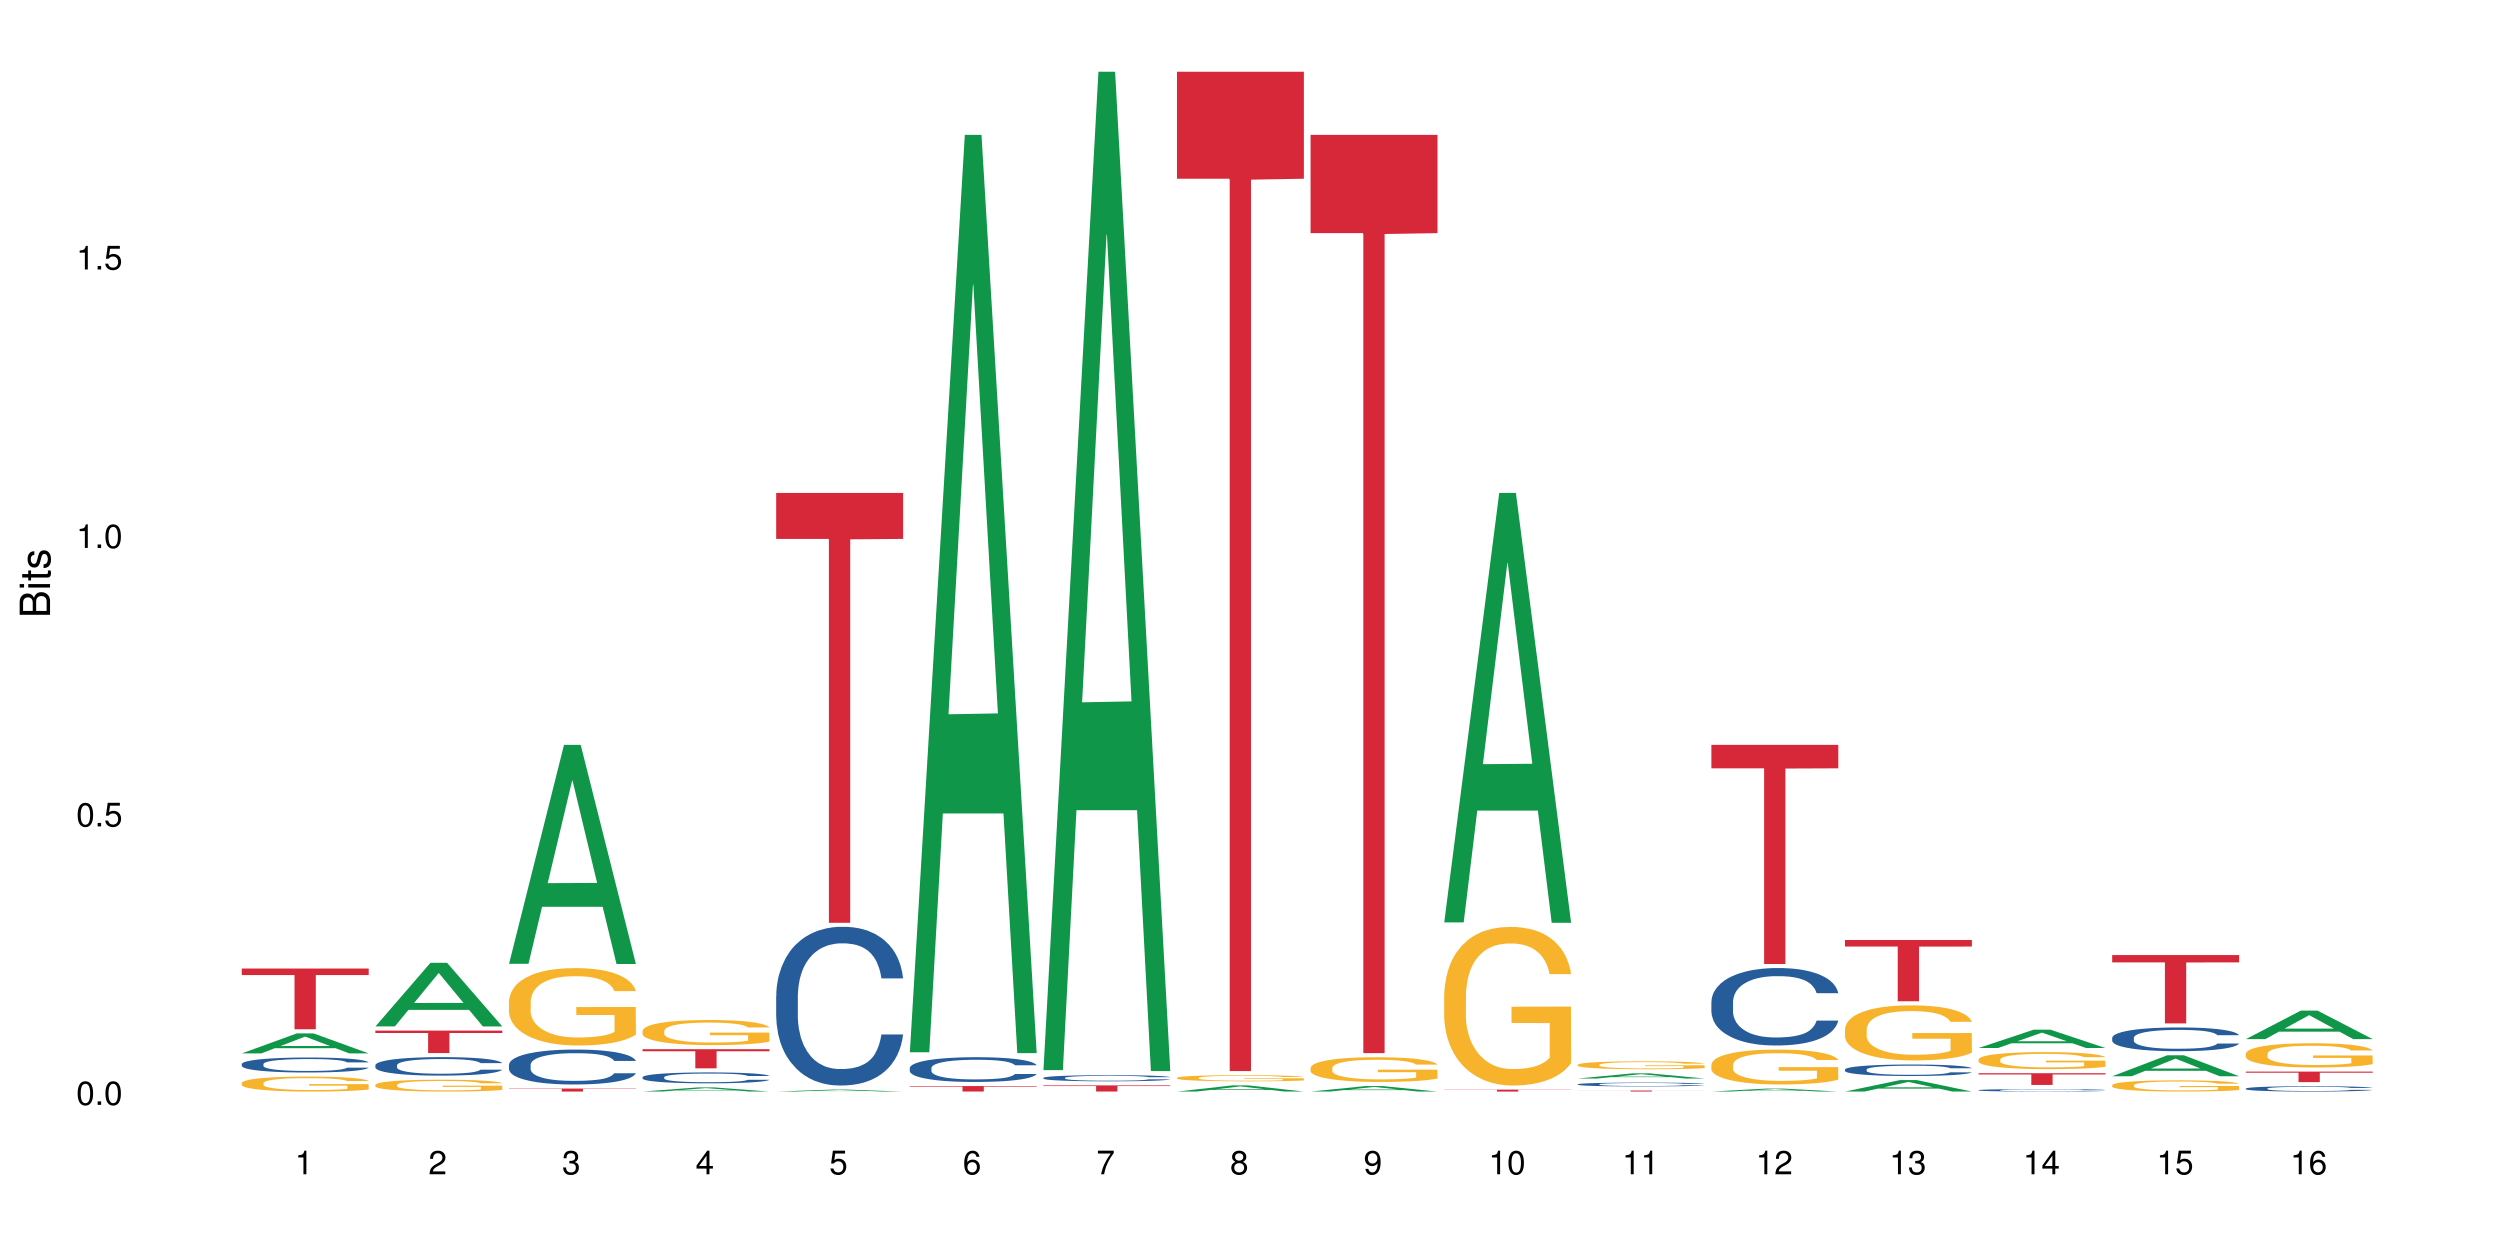 <?xml version="1.0" encoding="UTF-8"?>
<svg xmlns="http://www.w3.org/2000/svg" xmlns:xlink="http://www.w3.org/1999/xlink" width="720pt" height="360pt" viewBox="0 0 720 360" version="1.1">
<defs>
<g>
<symbol overflow="visible" id="glyph0-0">
<path style="stroke:none;" d=""/>
</symbol>
<symbol overflow="visible" id="glyph0-1">
<path style="stroke:none;" d="M 2.641 -6.797 C 2 -6.797 1.422 -6.531 1.078 -6.047 C 0.641 -5.453 0.406 -4.547 0.406 -3.297 C 0.406 -1 1.188 0.219 2.641 0.219 C 4.078 0.219 4.859 -1 4.859 -3.234 C 4.859 -4.562 4.656 -5.438 4.203 -6.047 C 3.844 -6.531 3.281 -6.797 2.641 -6.797 Z M 2.641 -6.047 C 3.547 -6.047 4 -5.125 4 -3.312 C 4 -1.375 3.562 -0.484 2.625 -0.484 C 1.734 -0.484 1.281 -1.422 1.281 -3.281 C 1.281 -5.141 1.734 -6.047 2.641 -6.047 Z M 2.641 -6.047 "/>
</symbol>
<symbol overflow="visible" id="glyph0-2">
<path style="stroke:none;" d="M 1.828 -1 L 0.828 -1 L 0.828 0 L 1.828 0 Z M 1.828 -1 "/>
</symbol>
<symbol overflow="visible" id="glyph0-3">
<path style="stroke:none;" d="M 4.562 -6.797 L 1.062 -6.797 L 0.547 -3.094 L 1.328 -3.094 C 1.719 -3.562 2.047 -3.734 2.578 -3.734 C 3.484 -3.734 4.062 -3.109 4.062 -2.094 C 4.062 -1.125 3.484 -0.531 2.578 -0.531 C 1.828 -0.531 1.375 -0.906 1.188 -1.672 L 0.328 -1.672 C 0.453 -1.109 0.547 -0.844 0.75 -0.594 C 1.125 -0.078 1.828 0.219 2.594 0.219 C 3.969 0.219 4.922 -0.781 4.922 -2.219 C 4.922 -3.562 4.031 -4.484 2.719 -4.484 C 2.25 -4.484 1.859 -4.359 1.469 -4.062 L 1.734 -5.969 L 4.562 -5.969 Z M 4.562 -6.797 "/>
</symbol>
<symbol overflow="visible" id="glyph0-4">
<path style="stroke:none;" d="M 2.484 -4.844 L 2.484 0 L 3.328 0 L 3.328 -6.797 L 2.766 -6.797 C 2.469 -5.75 2.281 -5.609 0.984 -5.453 L 0.984 -4.844 Z M 2.484 -4.844 "/>
</symbol>
<symbol overflow="visible" id="glyph0-5">
<path style="stroke:none;" d="M 4.859 -0.828 L 1.281 -0.828 C 1.359 -1.391 1.672 -1.75 2.5 -2.234 L 3.469 -2.75 C 4.406 -3.266 4.906 -3.969 4.906 -4.812 C 4.906 -5.375 4.672 -5.906 4.266 -6.266 C 3.859 -6.625 3.375 -6.797 2.719 -6.797 C 1.859 -6.797 1.219 -6.5 0.844 -5.922 C 0.609 -5.562 0.5 -5.125 0.484 -4.438 L 1.328 -4.438 C 1.359 -4.906 1.406 -5.188 1.531 -5.406 C 1.75 -5.812 2.188 -6.062 2.703 -6.062 C 3.469 -6.062 4.031 -5.516 4.031 -4.781 C 4.031 -4.25 3.719 -3.797 3.125 -3.438 L 2.234 -2.938 C 0.812 -2.141 0.406 -1.5 0.328 0 L 4.859 0 Z M 4.859 -0.828 "/>
</symbol>
<symbol overflow="visible" id="glyph0-6">
<path style="stroke:none;" d="M 2.125 -3.125 L 2.578 -3.125 C 3.516 -3.125 3.984 -2.703 3.984 -1.891 C 3.984 -1.031 3.469 -0.531 2.578 -0.531 C 1.656 -0.531 1.203 -0.984 1.156 -1.969 L 0.312 -1.969 C 0.344 -1.422 0.438 -1.078 0.609 -0.766 C 0.953 -0.109 1.625 0.219 2.547 0.219 C 3.953 0.219 4.859 -0.609 4.859 -1.906 C 4.859 -2.766 4.516 -3.25 3.703 -3.516 C 4.344 -3.766 4.656 -4.25 4.656 -4.938 C 4.656 -6.109 3.875 -6.797 2.578 -6.797 C 1.203 -6.797 0.484 -6.047 0.453 -4.609 L 1.297 -4.609 C 1.312 -5.016 1.344 -5.25 1.453 -5.453 C 1.641 -5.828 2.062 -6.062 2.594 -6.062 C 3.344 -6.062 3.797 -5.625 3.797 -4.906 C 3.797 -4.422 3.609 -4.141 3.25 -3.984 C 3.016 -3.891 2.719 -3.844 2.125 -3.844 Z M 2.125 -3.125 "/>
</symbol>
<symbol overflow="visible" id="glyph0-7">
<path style="stroke:none;" d="M 3.141 -1.625 L 3.141 0 L 3.984 0 L 3.984 -1.625 L 4.984 -1.625 L 4.984 -2.391 L 3.984 -2.391 L 3.984 -6.797 L 3.359 -6.797 L 0.266 -2.516 L 0.266 -1.625 Z M 3.141 -2.391 L 1 -2.391 L 3.141 -5.359 Z M 3.141 -2.391 "/>
</symbol>
<symbol overflow="visible" id="glyph0-8">
<path style="stroke:none;" d="M 4.781 -5.031 C 4.609 -6.141 3.891 -6.797 2.844 -6.797 C 2.094 -6.797 1.422 -6.438 1.031 -5.828 C 0.609 -5.172 0.406 -4.344 0.406 -3.094 C 0.406 -1.953 0.578 -1.234 0.984 -0.625 C 1.359 -0.078 1.953 0.219 2.703 0.219 C 3.984 0.219 4.922 -0.734 4.922 -2.078 C 4.922 -3.344 4.062 -4.234 2.844 -4.234 C 2.172 -4.234 1.641 -3.969 1.281 -3.469 C 1.281 -5.125 1.828 -6.047 2.797 -6.047 C 3.391 -6.047 3.797 -5.672 3.938 -5.031 Z M 2.734 -3.484 C 3.547 -3.484 4.062 -2.922 4.062 -2 C 4.062 -1.156 3.484 -0.531 2.703 -0.531 C 1.922 -0.531 1.328 -1.188 1.328 -2.047 C 1.328 -2.891 1.906 -3.484 2.734 -3.484 Z M 2.734 -3.484 "/>
</symbol>
<symbol overflow="visible" id="glyph0-9">
<path style="stroke:none;" d="M 4.984 -6.797 L 0.438 -6.797 L 0.438 -5.969 L 4.109 -5.969 C 2.5 -3.656 1.828 -2.234 1.328 0 L 2.219 0 C 2.594 -2.172 3.453 -4.047 4.984 -6.094 Z M 4.984 -6.797 "/>
</symbol>
<symbol overflow="visible" id="glyph0-10">
<path style="stroke:none;" d="M 3.75 -3.578 C 4.453 -4 4.688 -4.344 4.688 -4.984 C 4.688 -6.047 3.844 -6.797 2.641 -6.797 C 1.438 -6.797 0.594 -6.047 0.594 -4.984 C 0.594 -4.359 0.828 -4.016 1.516 -3.578 C 0.734 -3.203 0.359 -2.641 0.359 -1.891 C 0.359 -0.641 1.297 0.219 2.641 0.219 C 3.984 0.219 4.922 -0.641 4.922 -1.875 C 4.922 -2.641 4.531 -3.203 3.75 -3.578 Z M 2.641 -6.047 C 3.359 -6.047 3.812 -5.625 3.812 -4.969 C 3.812 -4.344 3.344 -3.922 2.641 -3.922 C 1.922 -3.922 1.453 -4.344 1.453 -4.984 C 1.453 -5.625 1.922 -6.047 2.641 -6.047 Z M 2.641 -3.203 C 3.484 -3.203 4.062 -2.672 4.062 -1.875 C 4.062 -1.062 3.484 -0.531 2.625 -0.531 C 1.797 -0.531 1.219 -1.078 1.219 -1.875 C 1.219 -2.672 1.797 -3.203 2.641 -3.203 Z M 2.641 -3.203 "/>
</symbol>
<symbol overflow="visible" id="glyph0-11">
<path style="stroke:none;" d="M 0.516 -1.547 C 0.672 -0.438 1.406 0.219 2.438 0.219 C 3.188 0.219 3.859 -0.141 4.266 -0.75 C 4.688 -1.406 4.891 -2.25 4.891 -3.484 C 4.891 -4.625 4.703 -5.359 4.312 -5.953 C 3.938 -6.5 3.344 -6.797 2.594 -6.797 C 1.297 -6.797 0.359 -5.844 0.359 -4.516 C 0.359 -3.25 1.234 -2.344 2.453 -2.344 C 3.094 -2.344 3.562 -2.578 4.016 -3.109 C 4 -1.453 3.469 -0.531 2.5 -0.531 C 1.906 -0.531 1.484 -0.906 1.359 -1.547 Z M 2.578 -6.062 C 3.375 -6.062 3.969 -5.406 3.969 -4.531 C 3.969 -3.688 3.375 -3.094 2.547 -3.094 C 1.734 -3.094 1.234 -3.672 1.234 -4.578 C 1.234 -5.438 1.797 -6.062 2.578 -6.062 Z M 2.578 -6.062 "/>
</symbol>
<symbol overflow="visible" id="glyph1-0">
<path style="stroke:none;" d=""/>
</symbol>
<symbol overflow="visible" id="glyph1-1">
<path style="stroke:none;" d="M 0 -0.953 L 0 -4.891 C 0 -5.719 -0.234 -6.344 -0.734 -6.797 C -1.188 -7.234 -1.812 -7.469 -2.5 -7.469 C -3.547 -7.469 -4.188 -7 -4.625 -5.875 C -4.984 -6.672 -5.641 -7.094 -6.531 -7.094 C -7.156 -7.094 -7.734 -6.859 -8.141 -6.391 C -8.562 -5.938 -8.75 -5.344 -8.75 -4.5 L -8.75 -0.953 Z M -4.984 -2.062 L -7.766 -2.062 L -7.766 -4.219 C -7.766 -4.844 -7.688 -5.203 -7.453 -5.5 C -7.219 -5.812 -6.859 -5.969 -6.375 -5.969 C -5.906 -5.969 -5.531 -5.812 -5.297 -5.5 C -5.062 -5.203 -4.984 -4.844 -4.984 -4.219 Z M -0.984 -2.062 L -4 -2.062 L -4 -4.781 C -4 -5.328 -3.859 -5.688 -3.578 -5.953 C -3.297 -6.219 -2.922 -6.359 -2.484 -6.359 C -2.062 -6.359 -1.688 -6.219 -1.406 -5.953 C -1.109 -5.688 -0.984 -5.328 -0.984 -4.781 Z M -0.984 -2.062 "/>
</symbol>
<symbol overflow="visible" id="glyph1-2">
<path style="stroke:none;" d="M -6.281 -1.797 L -6.281 -0.797 L 0 -0.797 L 0 -1.797 Z M -8.75 -1.797 L -8.75 -0.797 L -7.484 -0.797 L -7.484 -1.797 Z M -8.75 -1.797 "/>
</symbol>
<symbol overflow="visible" id="glyph1-3">
<path style="stroke:none;" d="M -6.281 -3.047 L -6.281 -2.016 L -8.016 -2.016 L -8.016 -1.016 L -6.281 -1.016 L -6.281 -0.172 L -5.469 -0.172 L -5.469 -1.016 L -0.719 -1.016 C -0.078 -1.016 0.281 -1.453 0.281 -2.234 C 0.281 -2.469 0.25 -2.719 0.188 -3.047 L -0.641 -3.047 C -0.609 -2.922 -0.594 -2.766 -0.594 -2.562 C -0.594 -2.141 -0.719 -2.016 -1.156 -2.016 L -5.469 -2.016 L -5.469 -3.047 Z M -6.281 -3.047 "/>
</symbol>
<symbol overflow="visible" id="glyph1-4">
<path style="stroke:none;" d="M -4.531 -5.25 C -5.766 -5.25 -6.469 -4.422 -6.469 -2.969 C -6.469 -1.516 -5.719 -0.562 -4.547 -0.562 C -3.562 -0.562 -3.094 -1.062 -2.734 -2.562 L -2.516 -3.484 C -2.344 -4.188 -2.094 -4.469 -1.625 -4.469 C -1.047 -4.469 -0.641 -3.875 -0.641 -3 C -0.641 -2.453 -0.797 -2 -1.062 -1.75 C -1.25 -1.594 -1.422 -1.531 -1.875 -1.469 L -1.875 -0.406 C -0.422 -0.453 0.281 -1.266 0.281 -2.922 C 0.281 -4.5 -0.5 -5.516 -1.719 -5.516 C -2.656 -5.516 -3.172 -4.984 -3.469 -3.734 L -3.703 -2.766 C -3.891 -1.953 -4.156 -1.609 -4.594 -1.609 C -5.172 -1.609 -5.547 -2.125 -5.547 -2.938 C -5.547 -3.75 -5.203 -4.172 -4.531 -4.203 Z M -4.531 -5.25 "/>
</symbol>
</g>
</defs>
<g id="surface59318">
<rect x="0" y="0" width="720" height="360" style="fill:rgb(100%,100%,100%);fill-opacity:1;stroke:none;"/>
<path style=" stroke:none;fill-rule:nonzero;fill:rgb(6.275%,58.824%,28.235%);fill-opacity:1;" d="M 69.629 303.383 L 69.668 303.375 L 85.484 297.613 L 90.289 297.613 L 106.184 303.387 L 100.598 303.387 L 96.613 301.879 L 79.156 301.879 L 75.254 303.383 L 69.629 303.383 L 80.836 301.258 L 95.012 301.25 L 87.945 298.555 L 87.867 298.551 L 87.789 298.566 L 80.797 301.25 L 80.836 301.258 Z M 69.629 303.383 "/>
<path style=" stroke:none;fill-rule:nonzero;fill:rgb(14.51%,36.078%,60%);fill-opacity:1;" d="M 69.629 306.445 L 69.676 306.438 L 69.676 306.344 L 69.809 306.195 L 70.121 306.008 L 70.434 305.875 L 71.234 305.645 L 72.348 305.418 L 73.508 305.246 L 74.355 305.145 L 75.113 305.062 L 76.852 304.918 L 77.965 304.844 L 79.168 304.777 L 80.641 304.711 L 81.711 304.668 L 84.117 304.605 L 85.898 304.578 L 87.281 304.566 L 90.27 304.566 L 92.051 304.582 L 93.344 304.602 L 94.77 304.633 L 95.973 304.668 L 98.07 304.758 L 99.941 304.867 L 100.789 304.93 L 102.125 305.051 L 103.152 305.172 L 103.863 305.273 L 104.668 305.418 L 105.379 305.598 L 105.914 305.797 L 106.184 305.965 L 99.941 305.965 L 99.629 305.809 L 99.273 305.688 L 98.605 305.523 L 97.938 305.41 L 97 305.297 L 96.152 305.223 L 94.992 305.148 L 93.969 305.098 L 92.898 305.062 L 91.875 305.039 L 89.91 305.016 L 87.637 305.016 L 86.793 305.023 L 85.055 305.055 L 84.117 305.082 L 82.781 305.141 L 81.844 305.191 L 80.73 305.27 L 79.973 305.336 L 79.035 305.438 L 78.367 305.527 L 77.609 305.66 L 77.164 305.758 L 76.762 305.867 L 76.406 305.996 L 76.137 306.137 L 75.961 306.281 L 75.871 306.422 L 75.871 307.035 L 75.961 307.176 L 76.184 307.344 L 76.762 307.582 L 77.609 307.793 L 78.59 307.957 L 79.527 308.074 L 80.059 308.129 L 80.773 308.195 L 81.887 308.273 L 83.492 308.352 L 84.43 308.383 L 85.855 308.414 L 87.328 308.43 L 89.289 308.43 L 91.027 308.414 L 92.184 308.395 L 93.391 308.363 L 95.039 308.297 L 96.062 308.234 L 96.953 308.156 L 97.625 308.082 L 98.07 308.02 L 98.738 307.898 L 99.273 307.766 L 99.676 307.625 L 99.941 307.492 L 106.184 307.492 L 105.914 307.648 L 105.516 307.805 L 105.113 307.918 L 104.488 308.055 L 103.773 308.176 L 102.75 308.316 L 101.902 308.406 L 100.789 308.504 L 99.762 308.578 L 98.648 308.648 L 97 308.727 L 95.93 308.766 L 94.77 308.801 L 93.391 308.832 L 91.648 308.859 L 89.777 308.875 L 88.039 308.879 L 86.168 308.871 L 84.785 308.855 L 82.957 308.82 L 80.684 308.75 L 79.035 308.676 L 77.742 308.598 L 76.629 308.52 L 75.379 308.414 L 73.773 308.242 L 72.793 308.105 L 72.125 307.996 L 71.367 307.844 L 70.832 307.703 L 70.207 307.484 L 69.762 307.203 L 69.629 306.988 Z M 69.629 306.445 "/>
<path style=" stroke:none;fill-rule:nonzero;fill:rgb(96.863%,70.196%,16.863%);fill-opacity:1;" d="M 69.629 311.906 L 69.676 311.902 L 69.676 311.824 L 69.852 311.645 L 70.297 311.402 L 70.879 311.199 L 71.5 311.043 L 71.902 310.961 L 72.57 310.844 L 73.152 310.754 L 74.621 310.578 L 76.496 310.414 L 77.52 310.344 L 78.68 310.273 L 80.328 310.199 L 81.086 310.172 L 83.402 310.109 L 86.035 310.07 L 88.93 310.059 L 90.27 310.062 L 92.098 310.078 L 94.594 310.121 L 96.02 310.16 L 97.133 310.199 L 98.293 310.25 L 99.719 310.332 L 101.055 310.426 L 102.125 310.52 L 103.195 310.637 L 104.086 310.762 L 104.844 310.902 L 105.516 311.066 L 105.914 311.203 L 106.184 311.344 L 99.984 311.344 L 99.629 311.203 L 99.227 311.098 L 98.559 310.969 L 97.891 310.875 L 97.223 310.801 L 95.973 310.695 L 94.906 310.633 L 93.566 310.578 L 92.273 310.543 L 90.805 310.52 L 89.91 310.512 L 87.551 310.512 L 85.41 310.539 L 84.16 310.57 L 83.27 310.602 L 82.023 310.66 L 81.266 310.707 L 80.816 310.738 L 79.48 310.863 L 78.59 310.973 L 78.098 311.047 L 77.477 311.164 L 77.027 311.273 L 76.539 311.43 L 76.27 311.547 L 75.914 311.816 L 75.871 312.523 L 76.004 312.672 L 76.27 312.836 L 76.629 312.977 L 77.164 313.125 L 77.699 313.242 L 78.633 313.395 L 79.438 313.496 L 80.059 313.562 L 81.266 313.668 L 81.754 313.707 L 82.914 313.777 L 84.117 313.832 L 85.59 313.879 L 86.703 313.902 L 88.484 313.922 L 90.758 313.922 L 93.434 313.898 L 95.129 313.867 L 96.285 313.836 L 97.043 313.809 L 97.98 313.766 L 98.648 313.727 L 99.273 313.68 L 100.031 313.613 L 100.031 312.672 L 89.02 312.668 L 89.02 312.227 L 106.137 312.223 L 106.184 313.766 L 105.246 313.871 L 104.086 313.973 L 102.973 314.051 L 101.812 314.117 L 100.164 314.195 L 98.828 314.242 L 96.777 314.297 L 94.906 314.332 L 92.941 314.355 L 91.203 314.367 L 89.152 314.371 L 87.328 314.363 L 85.363 314.34 L 83.805 314.309 L 82.379 314.27 L 80.953 314.219 L 79.168 314.133 L 78.012 314.066 L 76.805 313.984 L 75.602 313.887 L 74.531 313.781 L 73.82 313.699 L 73.105 313.602 L 72.348 313.484 L 71.637 313.352 L 71.102 313.23 L 70.609 313.09 L 70.254 312.961 L 69.898 312.785 L 69.719 312.641 L 69.629 312.52 Z M 69.629 311.906 "/>
<path style=" stroke:none;fill-rule:nonzero;fill:rgb(83.922%,15.686%,22.353%);fill-opacity:1;" d="M 69.629 278.941 L 106.184 278.941 L 106.184 280.812 L 90.949 280.828 L 90.949 296.434 L 84.82 296.434 L 84.82 280.844 L 84.73 280.812 L 69.629 280.812 Z M 69.629 278.941 "/>
<path style=" stroke:none;fill-rule:nonzero;fill:rgb(6.275%,58.824%,28.235%);fill-opacity:1;" d="M 108.105 295.605 L 108.145 295.59 L 123.961 277.293 L 128.766 277.293 L 144.66 295.625 L 139.074 295.625 L 135.09 290.84 L 117.637 290.84 L 113.73 295.605 L 108.105 295.605 L 119.312 288.859 L 133.492 288.844 L 126.422 280.289 L 126.344 280.27 L 126.266 280.32 L 119.273 288.844 L 119.312 288.859 Z M 108.105 295.605 "/>
<path style=" stroke:none;fill-rule:nonzero;fill:rgb(14.51%,36.078%,60%);fill-opacity:1;" d="M 108.105 306.773 L 108.152 306.766 L 108.152 306.648 L 108.285 306.465 L 108.598 306.23 L 108.91 306.07 L 109.711 305.785 L 110.824 305.508 L 111.984 305.293 L 112.832 305.164 L 113.59 305.07 L 115.328 304.887 L 116.441 304.797 L 117.645 304.715 L 119.117 304.629 L 120.188 304.582 L 122.594 304.504 L 124.375 304.469 L 125.758 304.457 L 128.746 304.457 L 130.527 304.477 L 131.82 304.5 L 133.246 304.539 L 134.453 304.582 L 136.547 304.688 L 138.418 304.824 L 139.266 304.902 L 140.602 305.055 L 141.629 305.199 L 142.34 305.328 L 143.145 305.508 L 143.855 305.727 L 144.391 305.973 L 144.66 306.184 L 138.418 306.184 L 138.105 305.988 L 137.75 305.836 L 137.082 305.637 L 136.414 305.496 L 135.477 305.355 L 134.629 305.262 L 133.469 305.172 L 132.445 305.113 L 131.375 305.07 L 130.352 305.039 L 128.391 305.012 L 126.117 305.012 L 125.27 305.02 L 123.531 305.059 L 122.594 305.094 L 121.258 305.16 L 120.32 305.223 L 119.207 305.32 L 118.449 305.406 L 117.512 305.531 L 116.844 305.645 L 116.086 305.805 L 115.641 305.926 L 115.238 306.062 L 114.883 306.223 L 114.613 306.391 L 114.438 306.574 L 114.348 306.746 L 114.348 307.504 L 114.438 307.676 L 114.66 307.883 L 115.238 308.18 L 116.086 308.438 L 117.066 308.641 L 118.004 308.785 L 118.539 308.855 L 119.25 308.934 L 120.363 309.031 L 121.969 309.129 L 122.906 309.168 L 124.332 309.207 L 125.805 309.227 L 127.766 309.227 L 129.504 309.207 L 130.664 309.18 L 131.867 309.141 L 133.516 309.059 L 134.539 308.98 L 135.434 308.891 L 136.102 308.797 L 136.547 308.719 L 137.215 308.566 L 137.75 308.402 L 138.152 308.23 L 138.418 308.066 L 144.66 308.066 L 144.391 308.262 L 143.992 308.449 L 143.59 308.594 L 142.965 308.762 L 142.254 308.914 L 141.227 309.082 L 140.379 309.195 L 139.266 309.316 L 138.242 309.41 L 137.125 309.492 L 135.477 309.59 L 134.406 309.637 L 133.246 309.684 L 131.867 309.723 L 130.129 309.754 L 128.254 309.773 L 126.516 309.781 L 124.645 309.77 L 123.262 309.75 L 121.434 309.707 L 119.16 309.617 L 117.512 309.527 L 116.219 309.434 L 115.105 309.336 L 113.855 309.207 L 112.254 308.992 L 111.27 308.824 L 110.602 308.691 L 109.844 308.5 L 109.309 308.328 L 108.688 308.059 L 108.238 307.711 L 108.105 307.445 Z M 108.105 306.773 "/>
<path style=" stroke:none;fill-rule:nonzero;fill:rgb(96.863%,70.196%,16.863%);fill-opacity:1;" d="M 108.105 312.422 L 108.152 312.418 L 108.152 312.355 L 108.328 312.215 L 108.773 312.023 L 109.355 311.863 L 109.98 311.738 L 110.379 311.672 L 111.047 311.578 L 111.629 311.512 L 113.098 311.371 L 114.973 311.238 L 115.996 311.184 L 117.156 311.129 L 118.805 311.07 L 119.562 311.051 L 121.879 311 L 124.512 310.969 L 127.406 310.961 L 128.746 310.961 L 130.574 310.977 L 133.07 311.008 L 134.496 311.039 L 135.609 311.07 L 136.77 311.113 L 138.195 311.176 L 139.531 311.25 L 140.602 311.324 L 141.672 311.418 L 142.562 311.516 L 143.32 311.625 L 143.992 311.758 L 144.391 311.867 L 144.66 311.977 L 138.465 311.977 L 138.105 311.867 L 137.707 311.781 L 137.035 311.68 L 136.367 311.605 L 135.699 311.547 L 134.453 311.465 L 133.383 311.414 L 132.043 311.371 L 130.75 311.344 L 129.281 311.324 L 128.391 311.316 L 126.027 311.316 L 123.887 311.34 L 122.637 311.363 L 121.746 311.391 L 120.5 311.438 L 119.742 311.473 L 119.297 311.5 L 117.957 311.594 L 117.066 311.684 L 116.574 311.742 L 115.953 311.836 L 115.508 311.918 L 115.016 312.043 L 114.75 312.137 L 114.391 312.348 L 114.348 312.91 L 114.48 313.027 L 114.75 313.156 L 115.105 313.27 L 115.641 313.387 L 116.176 313.477 L 117.109 313.598 L 117.914 313.68 L 118.539 313.73 L 119.742 313.816 L 120.23 313.844 L 121.391 313.898 L 122.594 313.945 L 124.066 313.98 L 125.18 314 L 126.961 314.016 L 129.234 314.016 L 131.91 313.996 L 133.605 313.973 L 134.762 313.945 L 135.52 313.926 L 136.457 313.891 L 137.125 313.859 L 137.75 313.824 L 138.508 313.773 L 138.508 313.027 L 127.496 313.023 L 127.496 312.676 L 144.613 312.672 L 144.66 313.891 L 143.723 313.977 L 142.562 314.055 L 141.449 314.117 L 140.289 314.172 L 138.641 314.23 L 137.305 314.27 L 135.254 314.312 L 133.383 314.34 L 131.422 314.359 L 129.68 314.367 L 127.633 314.371 L 125.805 314.363 L 123.844 314.348 L 122.281 314.32 L 120.855 314.289 L 119.43 314.25 L 117.645 314.184 L 116.488 314.129 L 115.285 314.066 L 114.078 313.988 L 113.012 313.902 L 112.297 313.84 L 111.582 313.762 L 110.824 313.668 L 110.113 313.562 L 109.578 313.469 L 109.086 313.359 L 108.73 313.254 L 108.375 313.113 L 108.195 313.004 L 108.105 312.906 Z M 108.105 312.422 "/>
<path style=" stroke:none;fill-rule:nonzero;fill:rgb(83.922%,15.686%,22.353%);fill-opacity:1;" d="M 108.105 296.805 L 144.66 296.805 L 144.66 297.496 L 129.426 297.504 L 129.426 303.277 L 123.297 303.277 L 123.297 297.508 L 123.207 297.496 L 108.105 297.496 Z M 108.105 296.805 "/>
<path style=" stroke:none;fill-rule:nonzero;fill:rgb(6.275%,58.824%,28.235%);fill-opacity:1;" d="M 146.582 277.574 L 146.621 277.516 L 162.438 214.523 L 167.242 214.523 L 183.137 277.633 L 177.551 277.633 L 173.57 261.16 L 156.113 261.16 L 152.207 277.574 L 146.582 277.574 L 157.793 254.344 L 171.969 254.285 L 164.898 224.836 L 164.82 224.773 L 164.742 224.953 L 157.754 254.285 L 157.793 254.344 Z M 146.582 277.574 "/>
<path style=" stroke:none;fill-rule:nonzero;fill:rgb(14.51%,36.078%,60%);fill-opacity:1;" d="M 146.582 306.656 L 146.629 306.645 L 146.629 306.426 L 146.762 306.078 L 147.074 305.637 L 147.387 305.332 L 148.188 304.789 L 149.301 304.266 L 150.461 303.863 L 151.309 303.625 L 152.066 303.441 L 153.805 303.102 L 154.918 302.926 L 156.121 302.77 L 157.594 302.613 L 158.664 302.523 L 161.07 302.375 L 162.855 302.312 L 164.234 302.285 L 167.223 302.285 L 169.004 302.32 L 170.297 302.367 L 171.727 302.441 L 172.93 302.523 L 175.023 302.727 L 176.895 302.98 L 177.742 303.129 L 179.078 303.414 L 180.105 303.688 L 180.82 303.93 L 181.621 304.266 L 182.336 304.68 L 182.867 305.148 L 183.137 305.543 L 176.895 305.543 L 176.582 305.176 L 176.227 304.891 L 175.559 304.516 L 174.891 304.25 L 173.953 303.984 L 173.105 303.809 L 171.949 303.633 L 170.922 303.523 L 169.852 303.441 L 168.828 303.387 L 166.867 303.332 L 164.594 303.332 L 163.746 303.348 L 162.008 303.422 L 161.07 303.488 L 159.734 303.617 L 158.797 303.734 L 157.684 303.918 L 156.926 304.074 L 155.988 304.312 L 155.32 304.523 L 154.562 304.828 L 154.117 305.059 L 153.715 305.312 L 153.359 305.617 L 153.09 305.938 L 152.914 306.277 L 152.824 306.609 L 152.824 308.031 L 152.914 308.363 L 153.137 308.75 L 153.715 309.309 L 154.562 309.797 L 155.543 310.18 L 156.48 310.457 L 157.016 310.586 L 157.727 310.73 L 158.844 310.914 L 160.445 311.098 L 161.383 311.172 L 162.809 311.246 L 164.281 311.281 L 166.242 311.281 L 167.98 311.246 L 169.141 311.199 L 170.344 311.125 L 171.992 310.973 L 173.016 310.824 L 173.91 310.648 L 174.578 310.477 L 175.023 310.328 L 175.691 310.043 L 176.227 309.73 L 176.629 309.41 L 176.895 309.098 L 183.137 309.098 L 182.867 309.465 L 182.469 309.824 L 182.066 310.09 L 181.441 310.41 L 180.73 310.695 L 179.703 311.016 L 178.855 311.227 L 177.742 311.457 L 176.719 311.633 L 175.602 311.789 L 173.953 311.973 L 172.883 312.062 L 171.727 312.145 L 170.344 312.219 L 168.605 312.285 L 166.73 312.32 L 164.992 312.328 L 163.121 312.312 L 161.738 312.273 L 159.91 312.191 L 157.637 312.027 L 155.988 311.852 L 154.695 311.68 L 153.582 311.492 L 152.332 311.246 L 150.73 310.844 L 149.75 310.531 L 149.078 310.273 L 148.32 309.914 L 147.785 309.594 L 147.164 309.078 L 146.719 308.426 L 146.582 307.922 Z M 146.582 306.656 "/>
<path style=" stroke:none;fill-rule:nonzero;fill:rgb(96.863%,70.196%,16.863%);fill-opacity:1;" d="M 146.582 288.359 L 146.629 288.34 L 146.629 287.934 L 146.805 287.016 L 147.25 285.754 L 147.832 284.719 L 148.457 283.902 L 148.855 283.477 L 149.523 282.863 L 150.105 282.418 L 151.574 281.5 L 153.449 280.645 L 154.473 280.277 L 155.633 279.934 L 157.281 279.547 L 158.039 279.402 L 160.359 279.078 L 162.988 278.875 L 165.887 278.812 L 167.223 278.832 L 169.051 278.914 L 171.547 279.141 L 172.973 279.344 L 174.086 279.547 L 175.246 279.812 L 176.672 280.219 L 178.012 280.707 L 179.078 281.195 L 180.148 281.805 L 181.043 282.457 L 181.801 283.168 L 182.469 284.023 L 182.867 284.738 L 183.137 285.449 L 176.941 285.449 L 176.582 284.738 L 176.184 284.188 L 175.516 283.516 L 174.844 283.027 L 174.176 282.641 L 172.93 282.109 L 171.859 281.785 L 170.52 281.5 L 169.227 281.316 L 167.758 281.195 L 166.867 281.156 L 164.504 281.156 L 162.363 281.297 L 161.117 281.461 L 160.223 281.621 L 158.977 281.93 L 158.219 282.172 L 157.773 282.336 L 156.434 282.965 L 155.543 283.535 L 155.055 283.922 L 154.43 284.535 L 153.984 285.082 L 153.492 285.898 L 153.227 286.508 L 152.867 287.895 L 152.824 291.559 L 152.957 292.332 L 153.227 293.164 L 153.582 293.898 L 154.117 294.672 L 154.652 295.262 L 155.586 296.055 L 156.391 296.586 L 157.016 296.93 L 158.219 297.48 L 158.707 297.664 L 159.867 298.031 L 161.07 298.316 L 162.543 298.559 L 163.656 298.684 L 165.438 298.785 L 167.711 298.785 L 170.387 298.66 L 172.082 298.5 L 173.242 298.336 L 174 298.195 L 174.934 297.969 L 175.602 297.766 L 176.227 297.543 L 176.984 297.195 L 176.984 292.332 L 165.973 292.309 L 165.973 290.031 L 183.094 290.012 L 183.137 297.969 L 182.199 298.52 L 181.043 299.047 L 179.926 299.457 L 178.77 299.801 L 177.117 300.188 L 175.781 300.434 L 173.73 300.719 L 171.859 300.902 L 169.898 301.023 L 168.16 301.086 L 166.109 301.105 L 164.281 301.062 L 162.32 300.941 L 160.758 300.777 L 159.332 300.574 L 157.906 300.312 L 156.121 299.883 L 154.965 299.535 L 153.762 299.109 L 152.555 298.602 L 151.488 298.051 L 150.773 297.625 L 150.059 297.137 L 149.301 296.523 L 148.59 295.832 L 148.055 295.199 L 147.562 294.488 L 147.207 293.816 L 146.852 292.902 L 146.672 292.168 L 146.582 291.535 Z M 146.582 288.359 "/>
<path style=" stroke:none;fill-rule:nonzero;fill:rgb(83.922%,15.686%,22.353%);fill-opacity:1;" d="M 146.582 313.508 L 183.137 313.508 L 183.137 313.602 L 167.902 313.602 L 167.902 314.371 L 161.773 314.371 L 161.773 313.602 L 146.582 313.602 Z M 146.582 313.508 "/>
<path style=" stroke:none;fill-rule:nonzero;fill:rgb(6.275%,58.824%,28.235%);fill-opacity:1;" d="M 185.059 314.371 L 185.098 314.367 L 200.914 313.176 L 205.719 313.176 L 221.613 314.371 L 216.027 314.371 L 212.047 314.059 L 194.59 314.059 L 190.684 314.371 L 185.059 314.371 L 196.27 313.93 L 210.445 313.93 L 203.375 313.371 L 203.297 313.371 L 203.219 313.375 L 196.23 313.93 L 196.27 313.93 Z M 185.059 314.371 "/>
<path style=" stroke:none;fill-rule:nonzero;fill:rgb(14.51%,36.078%,60%);fill-opacity:1;" d="M 185.059 310.227 L 185.105 310.223 L 185.105 310.152 L 185.238 310.047 L 185.551 309.906 L 185.863 309.812 L 186.664 309.645 L 187.781 309.48 L 188.938 309.355 L 189.785 309.281 L 190.543 309.223 L 192.281 309.117 L 193.395 309.062 L 194.602 309.012 L 196.07 308.965 L 197.141 308.938 L 199.547 308.891 L 201.332 308.871 L 202.711 308.859 L 205.699 308.859 L 207.484 308.871 L 208.773 308.887 L 210.203 308.91 L 211.406 308.938 L 213.5 309 L 215.371 309.078 L 216.219 309.125 L 217.559 309.215 L 218.582 309.301 L 219.297 309.375 L 220.098 309.48 L 220.812 309.609 L 221.348 309.754 L 221.613 309.879 L 215.371 309.879 L 215.062 309.766 L 214.703 309.676 L 214.035 309.559 L 213.367 309.473 L 212.43 309.391 L 211.582 309.336 L 210.426 309.281 L 209.398 309.25 L 208.328 309.223 L 207.305 309.203 L 205.344 309.188 L 203.07 309.188 L 202.223 309.195 L 200.484 309.215 L 199.547 309.238 L 198.211 309.277 L 197.273 309.312 L 196.16 309.371 L 195.402 309.422 L 194.465 309.496 L 193.797 309.559 L 193.039 309.656 L 192.594 309.727 L 192.191 309.809 L 191.836 309.902 L 191.57 310.004 L 191.391 310.109 L 191.301 310.211 L 191.301 310.656 L 191.391 310.758 L 191.613 310.879 L 192.191 311.055 L 193.039 311.207 L 194.02 311.328 L 194.957 311.414 L 195.492 311.453 L 196.203 311.5 L 197.32 311.555 L 198.922 311.613 L 199.859 311.637 L 201.285 311.66 L 202.758 311.672 L 204.719 311.672 L 206.457 311.66 L 207.617 311.645 L 208.82 311.621 L 210.469 311.574 L 211.496 311.527 L 212.387 311.473 L 213.055 311.418 L 213.5 311.371 L 214.168 311.285 L 214.703 311.188 L 215.105 311.086 L 215.371 310.988 L 221.613 310.988 L 221.348 311.102 L 220.945 311.215 L 220.543 311.297 L 219.918 311.398 L 219.207 311.488 L 218.18 311.586 L 217.336 311.652 L 216.219 311.727 L 215.195 311.777 L 214.078 311.828 L 212.43 311.887 L 211.359 311.914 L 210.203 311.941 L 208.82 311.961 L 207.082 311.984 L 205.211 311.996 L 203.469 311.996 L 201.598 311.992 L 200.215 311.98 L 198.391 311.953 L 196.117 311.902 L 194.465 311.848 L 193.172 311.793 L 192.059 311.734 L 190.812 311.66 L 189.207 311.531 L 188.227 311.434 L 187.555 311.355 L 186.797 311.242 L 186.266 311.145 L 185.641 310.98 L 185.195 310.777 L 185.059 310.621 Z M 185.059 310.227 "/>
<path style=" stroke:none;fill-rule:nonzero;fill:rgb(96.863%,70.196%,16.863%);fill-opacity:1;" d="M 185.059 296.855 L 185.105 296.848 L 185.105 296.719 L 185.281 296.418 L 185.73 296.012 L 186.309 295.672 L 186.934 295.41 L 187.332 295.27 L 188.004 295.07 L 188.582 294.926 L 190.055 294.629 L 191.926 294.352 L 192.949 294.23 L 194.109 294.121 L 195.758 293.996 L 196.516 293.949 L 198.836 293.844 L 201.465 293.777 L 204.363 293.758 L 205.699 293.762 L 207.527 293.789 L 210.023 293.863 L 211.449 293.93 L 212.562 293.996 L 213.723 294.082 L 215.148 294.211 L 216.488 294.371 L 217.559 294.531 L 218.625 294.727 L 219.52 294.938 L 220.277 295.172 L 220.945 295.449 L 221.348 295.68 L 221.613 295.91 L 215.418 295.91 L 215.062 295.68 L 214.66 295.5 L 213.992 295.281 L 213.32 295.125 L 212.652 295 L 211.406 294.828 L 210.336 294.723 L 209 294.629 L 207.707 294.57 L 206.234 294.531 L 205.344 294.516 L 202.98 294.516 L 200.84 294.562 L 199.594 294.617 L 198.699 294.668 L 197.453 294.77 L 196.695 294.848 L 196.25 294.898 L 194.91 295.105 L 194.02 295.289 L 193.531 295.414 L 192.906 295.613 L 192.461 295.793 L 191.969 296.055 L 191.703 296.254 L 191.344 296.703 L 191.301 297.895 L 191.434 298.145 L 191.703 298.414 L 192.059 298.652 L 192.594 298.902 L 193.129 299.098 L 194.066 299.355 L 194.867 299.527 L 195.492 299.637 L 196.695 299.816 L 197.184 299.875 L 198.344 299.996 L 199.547 300.086 L 201.02 300.168 L 202.133 300.207 L 203.918 300.238 L 206.191 300.238 L 208.863 300.199 L 210.559 300.148 L 211.719 300.094 L 212.477 300.047 L 213.41 299.977 L 214.078 299.91 L 214.703 299.836 L 215.461 299.723 L 215.461 298.145 L 204.453 298.137 L 204.453 297.398 L 221.57 297.391 L 221.613 299.977 L 220.676 300.152 L 219.52 300.324 L 218.402 300.457 L 217.246 300.57 L 215.594 300.695 L 214.258 300.773 L 212.207 300.867 L 210.336 300.926 L 208.375 300.965 L 206.637 300.984 L 204.586 300.992 L 202.758 300.98 L 200.797 300.941 L 199.234 300.887 L 197.809 300.82 L 196.383 300.734 L 194.602 300.598 L 193.441 300.484 L 192.238 300.344 L 191.035 300.18 L 189.965 300 L 189.25 299.863 L 188.539 299.703 L 187.781 299.504 L 187.066 299.281 L 186.531 299.074 L 186.039 298.844 L 185.684 298.625 L 185.328 298.328 L 185.148 298.09 L 185.059 297.887 Z M 185.059 296.855 "/>
<path style=" stroke:none;fill-rule:nonzero;fill:rgb(83.922%,15.686%,22.353%);fill-opacity:1;" d="M 185.059 302.172 L 221.613 302.172 L 221.613 302.762 L 206.379 302.766 L 206.379 307.68 L 200.25 307.68 L 200.25 302.773 L 200.16 302.762 L 185.059 302.762 Z M 185.059 302.172 "/>
<path style=" stroke:none;fill-rule:nonzero;fill:rgb(6.275%,58.824%,28.235%);fill-opacity:1;" d="M 223.539 314.371 L 223.578 314.371 L 239.391 313.812 L 244.195 313.812 L 260.09 314.371 L 254.504 314.371 L 250.523 314.227 L 233.066 314.227 L 229.16 314.371 L 223.539 314.371 L 234.746 314.164 L 248.922 314.164 L 241.852 313.906 L 241.695 313.906 L 234.707 314.164 L 234.746 314.164 Z M 223.539 314.371 "/>
<path style=" stroke:none;fill-rule:nonzero;fill:rgb(14.51%,36.078%,60%);fill-opacity:1;" d="M 223.539 286.824 L 223.582 286.781 L 223.582 285.781 L 223.715 284.191 L 224.027 282.188 L 224.34 280.809 L 225.141 278.348 L 226.258 275.965 L 227.414 274.129 L 228.262 273.043 L 229.02 272.207 L 230.758 270.66 L 231.875 269.867 L 233.078 269.156 L 234.547 268.449 L 235.617 268.031 L 238.023 267.363 L 239.809 267.07 L 241.191 266.945 L 244.176 266.945 L 245.961 267.113 L 247.254 267.32 L 248.68 267.656 L 249.883 268.031 L 251.977 268.949 L 253.848 270.117 L 254.695 270.785 L 256.035 272.082 L 257.059 273.336 L 257.773 274.422 L 258.574 275.965 L 259.289 277.844 L 259.824 279.977 L 260.09 281.77 L 253.848 281.77 L 253.539 280.102 L 253.18 278.805 L 252.512 277.094 L 251.844 275.883 L 250.906 274.672 L 250.059 273.879 L 248.902 273.082 L 247.875 272.582 L 246.805 272.207 L 245.781 271.957 L 243.82 271.707 L 241.547 271.707 L 240.699 271.789 L 238.961 272.125 L 238.023 272.414 L 236.688 273 L 235.75 273.543 L 234.637 274.379 L 233.879 275.09 L 232.941 276.176 L 232.273 277.137 L 231.516 278.512 L 231.07 279.559 L 230.668 280.727 L 230.312 282.105 L 230.047 283.566 L 229.867 285.113 L 229.777 286.617 L 229.777 293.09 L 229.867 294.594 L 230.09 296.348 L 230.668 298.895 L 231.516 301.109 L 232.496 302.863 L 233.434 304.113 L 233.969 304.699 L 234.68 305.367 L 235.797 306.203 L 237.402 307.039 L 238.336 307.371 L 239.762 307.707 L 241.234 307.875 L 243.195 307.875 L 244.934 307.707 L 246.094 307.496 L 247.297 307.164 L 248.945 306.453 L 249.973 305.785 L 250.863 304.992 L 251.531 304.199 L 251.977 303.531 L 252.645 302.234 L 253.18 300.816 L 253.582 299.355 L 253.848 297.934 L 260.09 297.934 L 259.824 299.605 L 259.422 301.234 L 259.02 302.445 L 258.395 303.906 L 257.684 305.199 L 256.656 306.664 L 255.812 307.621 L 254.695 308.668 L 253.672 309.461 L 252.559 310.172 L 250.906 311.008 L 249.836 311.422 L 248.68 311.801 L 247.297 312.133 L 245.559 312.426 L 243.688 312.594 L 241.949 312.633 L 240.074 312.551 L 238.695 312.383 L 236.867 312.008 L 234.594 311.258 L 232.941 310.465 L 231.648 309.668 L 230.535 308.836 L 229.289 307.707 L 227.684 305.867 L 226.703 304.449 L 226.035 303.281 L 225.277 301.652 L 224.742 300.188 L 224.117 297.852 L 223.672 294.887 L 223.539 292.586 Z M 223.539 286.824 "/>
<path style=" stroke:none;fill-rule:nonzero;fill:rgb(83.922%,15.686%,22.353%);fill-opacity:1;" d="M 223.539 141.957 L 260.09 141.957 L 260.09 155.211 L 244.855 155.328 L 244.855 265.766 L 238.727 265.766 L 238.727 155.441 L 238.637 155.211 L 223.539 155.211 Z M 223.539 141.957 "/>
<path style=" stroke:none;fill-rule:nonzero;fill:rgb(6.275%,58.824%,28.235%);fill-opacity:1;" d="M 262.016 303.055 L 262.055 302.805 L 277.871 38.836 L 282.672 38.836 L 298.566 303.301 L 292.984 303.301 L 289 234.27 L 271.543 234.27 L 267.637 303.055 L 262.016 303.055 L 273.223 205.711 L 287.398 205.461 L 280.328 82.043 L 280.25 81.797 L 280.172 82.539 L 273.184 205.461 L 273.223 205.711 Z M 262.016 303.055 "/>
<path style=" stroke:none;fill-rule:nonzero;fill:rgb(14.51%,36.078%,60%);fill-opacity:1;" d="M 262.016 307.582 L 262.059 307.574 L 262.059 307.418 L 262.191 307.172 L 262.504 306.859 L 262.816 306.645 L 263.617 306.258 L 264.734 305.887 L 265.891 305.602 L 266.738 305.434 L 267.496 305.301 L 269.234 305.062 L 270.352 304.938 L 271.555 304.828 L 273.023 304.715 L 274.094 304.652 L 276.5 304.547 L 278.285 304.5 L 279.668 304.48 L 282.652 304.48 L 284.438 304.508 L 285.73 304.539 L 287.156 304.594 L 288.359 304.652 L 290.453 304.793 L 292.328 304.977 L 293.172 305.082 L 294.512 305.281 L 295.535 305.477 L 296.25 305.648 L 297.051 305.887 L 297.766 306.18 L 298.301 306.512 L 298.566 306.793 L 292.328 306.793 L 292.016 306.531 L 291.656 306.332 L 290.988 306.062 L 290.32 305.875 L 289.383 305.688 L 288.539 305.562 L 287.379 305.438 L 286.352 305.359 L 285.285 305.301 L 284.258 305.262 L 282.297 305.223 L 280.023 305.223 L 279.176 305.238 L 277.438 305.289 L 276.5 305.336 L 275.164 305.426 L 274.227 305.512 L 273.113 305.641 L 272.355 305.75 L 271.422 305.922 L 270.75 306.07 L 269.992 306.285 L 269.547 306.449 L 269.148 306.629 L 268.789 306.844 L 268.523 307.074 L 268.344 307.312 L 268.254 307.547 L 268.254 308.559 L 268.344 308.793 L 268.566 309.066 L 269.148 309.461 L 269.992 309.809 L 270.973 310.082 L 271.91 310.277 L 272.445 310.367 L 273.16 310.473 L 274.273 310.602 L 275.879 310.73 L 276.812 310.785 L 278.238 310.836 L 279.711 310.863 L 281.672 310.863 L 283.41 310.836 L 284.57 310.805 L 285.773 310.75 L 287.422 310.641 L 288.449 310.535 L 289.34 310.414 L 290.008 310.289 L 290.453 310.184 L 291.121 309.984 L 291.656 309.762 L 292.059 309.535 L 292.328 309.312 L 298.566 309.312 L 298.301 309.574 L 297.898 309.828 L 297.496 310.016 L 296.875 310.242 L 296.16 310.445 L 295.137 310.672 L 294.289 310.824 L 293.172 310.984 L 292.148 311.109 L 291.035 311.219 L 289.383 311.352 L 288.316 311.414 L 287.156 311.473 L 285.773 311.523 L 284.035 311.57 L 282.164 311.598 L 280.426 311.602 L 278.551 311.59 L 277.172 311.562 L 275.344 311.508 L 273.07 311.391 L 271.422 311.266 L 270.129 311.141 L 269.012 311.012 L 267.766 310.836 L 266.16 310.551 L 265.18 310.328 L 264.512 310.145 L 263.754 309.891 L 263.219 309.664 L 262.594 309.301 L 262.148 308.836 L 262.016 308.48 Z M 262.016 307.582 "/>
<path style=" stroke:none;fill-rule:nonzero;fill:rgb(83.922%,15.686%,22.353%);fill-opacity:1;" d="M 262.016 312.781 L 298.566 312.781 L 298.566 312.953 L 283.332 312.953 L 283.332 314.371 L 277.203 314.371 L 277.203 312.957 L 277.113 312.953 L 262.016 312.953 Z M 262.016 312.781 "/>
<path style=" stroke:none;fill-rule:nonzero;fill:rgb(6.275%,58.824%,28.235%);fill-opacity:1;" d="M 300.492 308.203 L 300.531 307.934 L 316.348 20.664 L 321.148 20.664 L 337.043 308.473 L 331.461 308.473 L 327.477 233.344 L 310.02 233.344 L 306.113 308.203 L 300.492 308.203 L 311.699 202.266 L 325.875 201.996 L 318.809 67.684 L 318.73 67.414 L 318.652 68.227 L 311.66 201.996 L 311.699 202.266 Z M 300.492 308.203 "/>
<path style=" stroke:none;fill-rule:nonzero;fill:rgb(14.51%,36.078%,60%);fill-opacity:1;" d="M 300.492 310.422 L 300.535 310.422 L 300.535 310.383 L 300.668 310.32 L 300.98 310.242 L 301.293 310.188 L 302.098 310.094 L 303.211 310 L 304.371 309.93 L 305.215 309.887 L 305.973 309.855 L 307.711 309.797 L 308.828 309.766 L 310.031 309.738 L 311.5 309.711 L 312.57 309.695 L 314.98 309.668 L 316.762 309.656 L 318.145 309.652 L 321.129 309.652 L 322.914 309.66 L 324.207 309.668 L 325.633 309.68 L 326.836 309.695 L 328.93 309.73 L 330.805 309.773 L 331.652 309.801 L 332.988 309.852 L 334.012 309.898 L 334.727 309.941 L 335.527 310 L 336.242 310.074 L 336.777 310.156 L 337.043 310.227 L 330.805 310.227 L 330.492 310.16 L 330.137 310.113 L 329.465 310.047 L 328.797 310 L 327.863 309.953 L 327.016 309.922 L 325.855 309.891 L 324.832 309.871 L 323.762 309.855 L 322.734 309.848 L 320.773 309.836 L 318.5 309.836 L 317.652 309.84 L 315.914 309.852 L 314.98 309.863 L 313.641 309.887 L 312.707 309.906 L 311.59 309.941 L 310.832 309.969 L 309.898 310.012 L 309.227 310.047 L 308.469 310.102 L 308.023 310.141 L 307.625 310.188 L 307.266 310.238 L 307 310.297 L 306.82 310.355 L 306.73 310.414 L 306.73 310.664 L 306.82 310.723 L 307.043 310.793 L 307.625 310.891 L 308.469 310.977 L 309.449 311.043 L 310.387 311.094 L 310.922 311.113 L 311.637 311.141 L 312.75 311.172 L 314.355 311.203 L 315.289 311.219 L 316.719 311.23 L 318.188 311.238 L 320.148 311.238 L 321.887 311.23 L 323.047 311.223 L 324.25 311.211 L 325.898 311.184 L 326.926 311.156 L 327.816 311.125 L 328.484 311.094 L 328.93 311.07 L 329.602 311.02 L 330.137 310.965 L 330.535 310.906 L 330.805 310.852 L 337.043 310.852 L 336.777 310.918 L 336.375 310.98 L 335.973 311.027 L 335.352 311.082 L 334.637 311.133 L 333.613 311.191 L 332.766 311.227 L 331.652 311.27 L 330.625 311.301 L 329.512 311.328 L 327.863 311.359 L 326.793 311.375 L 325.633 311.391 L 324.25 311.402 L 322.512 311.414 L 320.641 311.422 L 318.902 311.422 L 317.027 311.418 L 315.648 311.41 L 313.82 311.398 L 311.547 311.367 L 309.898 311.336 L 308.605 311.309 L 307.488 311.273 L 306.242 311.23 L 304.637 311.16 L 303.656 311.105 L 302.988 311.059 L 302.23 310.996 L 301.695 310.941 L 301.07 310.848 L 300.625 310.734 L 300.492 310.645 Z M 300.492 310.422 "/>
<path style=" stroke:none;fill-rule:nonzero;fill:rgb(83.922%,15.686%,22.353%);fill-opacity:1;" d="M 300.492 312.602 L 337.043 312.602 L 337.043 312.789 L 321.809 312.793 L 321.809 314.371 L 315.68 314.371 L 315.68 312.793 L 315.594 312.789 L 300.492 312.789 Z M 300.492 312.602 "/>
<path style=" stroke:none;fill-rule:nonzero;fill:rgb(6.275%,58.824%,28.235%);fill-opacity:1;" d="M 338.969 314.367 L 339.008 314.367 L 354.824 312.602 L 359.625 312.602 L 375.52 314.371 L 369.938 314.371 L 365.953 313.91 L 348.496 313.91 L 344.59 314.367 L 338.969 314.367 L 350.176 313.719 L 364.352 313.715 L 357.285 312.891 L 357.207 312.891 L 357.129 312.895 L 350.137 313.715 L 350.176 313.719 Z M 338.969 314.367 "/>
<path style=" stroke:none;fill-rule:nonzero;fill:rgb(96.863%,70.196%,16.863%);fill-opacity:1;" d="M 338.969 310.41 L 339.012 310.41 L 339.012 310.375 L 339.191 310.305 L 339.637 310.203 L 340.215 310.121 L 340.84 310.055 L 341.242 310.023 L 341.91 309.973 L 342.488 309.938 L 343.961 309.867 L 345.832 309.797 L 346.859 309.77 L 348.016 309.742 L 349.668 309.711 L 350.426 309.699 L 352.742 309.672 L 355.371 309.656 L 358.27 309.652 L 359.605 309.652 L 361.434 309.66 L 363.93 309.68 L 365.359 309.695 L 366.473 309.711 L 367.633 309.73 L 369.059 309.766 L 370.395 309.801 L 371.465 309.84 L 372.535 309.891 L 373.426 309.941 L 374.184 310 L 374.852 310.066 L 375.254 310.121 L 375.52 310.18 L 369.324 310.18 L 368.969 310.121 L 368.566 310.078 L 367.898 310.027 L 367.23 309.988 L 366.562 309.957 L 365.312 309.914 L 364.242 309.887 L 362.906 309.867 L 361.613 309.852 L 360.141 309.84 L 356.887 309.84 L 354.75 309.848 L 353.5 309.863 L 352.609 309.875 L 351.359 309.898 L 350.602 309.918 L 348.82 309.98 L 347.93 310.027 L 347.438 310.059 L 346.812 310.105 L 346.367 310.148 L 345.879 310.215 L 345.609 310.262 L 345.254 310.375 L 345.207 310.664 L 345.344 310.727 L 345.609 310.793 L 345.965 310.852 L 346.5 310.91 L 347.035 310.957 L 347.973 311.02 L 348.773 311.062 L 349.398 311.09 L 350.602 311.133 L 351.094 311.148 L 352.254 311.18 L 353.457 311.199 L 354.926 311.219 L 356.043 311.23 L 357.824 311.238 L 360.098 311.238 L 362.773 311.227 L 364.465 311.215 L 365.625 311.203 L 366.383 311.191 L 367.32 311.172 L 367.988 311.156 L 368.613 311.141 L 369.371 311.113 L 369.371 310.727 L 358.359 310.723 L 358.359 310.543 L 375.477 310.543 L 375.52 311.172 L 374.586 311.215 L 373.426 311.258 L 372.312 311.289 L 371.152 311.32 L 369.504 311.348 L 368.168 311.367 L 366.117 311.391 L 364.242 311.406 L 362.281 311.414 L 360.543 311.422 L 358.492 311.422 L 356.664 311.418 L 354.703 311.41 L 353.145 311.395 L 351.719 311.379 L 350.289 311.359 L 348.508 311.324 L 347.348 311.297 L 346.145 311.262 L 344.941 311.223 L 343.871 311.18 L 343.16 311.145 L 342.445 311.105 L 341.688 311.059 L 340.973 311.004 L 340.438 310.953 L 339.949 310.898 L 339.594 310.844 L 339.234 310.77 L 339.059 310.711 L 338.969 310.664 Z M 338.969 310.41 "/>
<path style=" stroke:none;fill-rule:nonzero;fill:rgb(83.922%,15.686%,22.353%);fill-opacity:1;" d="M 338.969 20.664 L 375.52 20.664 L 375.52 51.473 L 360.285 51.742 L 360.285 308.473 L 354.156 308.473 L 354.156 52.012 L 354.07 51.473 L 338.969 51.473 Z M 338.969 20.664 "/>
<path style=" stroke:none;fill-rule:nonzero;fill:rgb(6.275%,58.824%,28.235%);fill-opacity:1;" d="M 377.445 314.371 L 377.484 314.367 L 393.301 312.781 L 398.105 312.781 L 414 314.371 L 408.414 314.371 L 404.43 313.957 L 386.973 313.957 L 383.07 314.371 L 377.445 314.371 L 388.652 313.785 L 402.828 313.785 L 395.762 313.043 L 395.684 313.039 L 395.605 313.047 L 388.613 313.785 L 388.652 313.785 Z M 377.445 314.371 "/>
<path style=" stroke:none;fill-rule:nonzero;fill:rgb(96.863%,70.196%,16.863%);fill-opacity:1;" d="M 377.445 307.531 L 377.488 307.527 L 377.488 307.395 L 377.668 307.102 L 378.113 306.699 L 378.691 306.367 L 379.316 306.109 L 379.719 305.973 L 380.387 305.777 L 380.965 305.633 L 382.438 305.34 L 384.309 305.066 L 385.336 304.949 L 386.496 304.84 L 388.145 304.715 L 388.902 304.672 L 391.219 304.566 L 393.848 304.5 L 396.746 304.48 L 398.086 304.488 L 399.91 304.516 L 402.41 304.586 L 403.836 304.652 L 404.949 304.715 L 406.109 304.801 L 407.535 304.93 L 408.871 305.086 L 409.941 305.242 L 411.012 305.438 L 411.902 305.645 L 412.66 305.875 L 413.328 306.148 L 413.73 306.375 L 414 306.602 L 407.801 306.602 L 407.445 306.375 L 407.043 306.199 L 406.375 305.984 L 405.707 305.828 L 405.039 305.703 L 403.789 305.535 L 402.719 305.43 L 401.383 305.34 L 400.09 305.281 L 398.621 305.242 L 397.727 305.23 L 395.363 305.23 L 393.227 305.273 L 391.977 305.328 L 391.086 305.379 L 389.836 305.477 L 389.078 305.555 L 388.633 305.605 L 387.297 305.809 L 386.406 305.992 L 385.914 306.113 L 385.289 306.309 L 384.844 306.484 L 384.355 306.746 L 384.086 306.941 L 383.73 307.383 L 383.688 308.555 L 383.82 308.801 L 384.086 309.066 L 384.445 309.301 L 384.98 309.547 L 385.512 309.738 L 386.449 309.992 L 387.254 310.16 L 387.875 310.27 L 389.078 310.445 L 389.57 310.504 L 390.73 310.621 L 391.934 310.711 L 393.402 310.789 L 394.52 310.828 L 396.301 310.863 L 398.574 310.863 L 401.25 310.824 L 402.941 310.77 L 404.102 310.719 L 404.859 310.672 L 405.797 310.602 L 406.465 310.535 L 407.09 310.465 L 407.848 310.355 L 407.848 308.801 L 396.836 308.793 L 396.836 308.066 L 413.953 308.059 L 414 310.602 L 413.062 310.777 L 411.902 310.945 L 410.789 311.078 L 409.629 311.188 L 407.98 311.312 L 406.645 311.391 L 404.594 311.48 L 402.719 311.539 L 400.758 311.578 L 399.02 311.598 L 396.969 311.602 L 395.141 311.59 L 393.18 311.551 L 391.621 311.5 L 390.195 311.434 L 388.77 311.352 L 386.984 311.215 L 385.824 311.102 L 384.621 310.965 L 383.418 310.805 L 382.348 310.629 L 381.637 310.492 L 380.922 310.336 L 380.164 310.141 L 379.449 309.918 L 378.918 309.719 L 378.426 309.488 L 378.07 309.273 L 377.711 308.98 L 377.535 308.75 L 377.445 308.547 Z M 377.445 307.531 "/>
<path style=" stroke:none;fill-rule:nonzero;fill:rgb(83.922%,15.686%,22.353%);fill-opacity:1;" d="M 377.445 38.836 L 414 38.836 L 414 67.145 L 398.766 67.395 L 398.766 303.301 L 392.637 303.301 L 392.637 67.641 L 392.547 67.145 L 377.445 67.145 Z M 377.445 38.836 "/>
<path style=" stroke:none;fill-rule:nonzero;fill:rgb(6.275%,58.824%,28.235%);fill-opacity:1;" d="M 415.922 265.648 L 415.961 265.531 L 431.777 141.957 L 436.582 141.957 L 452.477 265.766 L 446.891 265.766 L 442.906 233.449 L 425.449 233.449 L 421.547 265.648 L 415.922 265.648 L 427.129 220.078 L 441.305 219.961 L 434.238 162.188 L 434.16 162.07 L 434.082 162.418 L 427.09 219.961 L 427.129 220.078 Z M 415.922 265.648 "/>
<path style=" stroke:none;fill-rule:nonzero;fill:rgb(96.863%,70.196%,16.863%);fill-opacity:1;" d="M 415.922 286.516 L 415.965 286.473 L 415.965 285.637 L 416.145 283.762 L 416.59 281.172 L 417.172 279.047 L 417.793 277.375 L 418.195 276.5 L 418.863 275.246 L 419.445 274.328 L 420.914 272.453 L 422.785 270.699 L 423.812 269.949 L 424.973 269.238 L 426.621 268.445 L 427.379 268.156 L 429.695 267.488 L 432.328 267.07 L 435.223 266.945 L 436.562 266.984 L 438.391 267.152 L 440.887 267.613 L 442.312 268.031 L 443.426 268.445 L 444.586 268.988 L 446.012 269.824 L 447.348 270.824 L 448.418 271.828 L 449.488 273.078 L 450.379 274.414 L 451.137 275.875 L 451.805 277.625 L 452.207 279.086 L 452.477 280.547 L 446.277 280.547 L 445.922 279.086 L 445.52 277.961 L 444.852 276.582 L 444.184 275.582 L 443.516 274.789 L 442.266 273.703 L 441.195 273.035 L 439.859 272.453 L 438.566 272.078 L 437.098 271.828 L 436.203 271.742 L 433.844 271.742 L 431.703 272.035 L 430.453 272.367 L 429.562 272.703 L 428.316 273.328 L 427.559 273.828 L 427.109 274.164 L 425.773 275.457 L 424.883 276.625 L 424.391 277.418 L 423.77 278.668 L 423.32 279.797 L 422.832 281.465 L 422.562 282.719 L 422.207 285.555 L 422.164 293.066 L 422.297 294.652 L 422.562 296.363 L 422.922 297.863 L 423.457 299.449 L 423.992 300.66 L 424.926 302.285 L 425.73 303.371 L 426.352 304.082 L 427.559 305.207 L 428.047 305.582 L 429.207 306.336 L 430.41 306.918 L 431.879 307.418 L 432.996 307.668 L 434.777 307.879 L 437.051 307.879 L 439.727 307.629 L 441.422 307.293 L 442.578 306.961 L 443.336 306.668 L 444.273 306.207 L 444.941 305.793 L 445.566 305.332 L 446.324 304.625 L 446.324 294.652 L 435.312 294.609 L 435.312 289.938 L 452.43 289.895 L 452.477 306.207 L 451.539 307.336 L 450.379 308.422 L 449.266 309.254 L 448.105 309.965 L 446.457 310.758 L 445.121 311.258 L 443.07 311.844 L 441.195 312.219 L 439.234 312.469 L 437.496 312.594 L 435.445 312.633 L 433.621 312.551 L 431.656 312.301 L 430.098 311.969 L 428.672 311.551 L 427.246 311.008 L 425.461 310.133 L 424.301 309.422 L 423.098 308.547 L 421.895 307.504 L 420.824 306.375 L 420.113 305.5 L 419.398 304.5 L 418.641 303.246 L 417.93 301.828 L 417.395 300.535 L 416.902 299.074 L 416.547 297.695 L 416.191 295.82 L 416.012 294.316 L 415.922 293.023 Z M 415.922 286.516 "/>
<path style=" stroke:none;fill-rule:nonzero;fill:rgb(83.922%,15.686%,22.353%);fill-opacity:1;" d="M 415.922 313.812 L 452.477 313.812 L 452.477 313.875 L 437.242 313.875 L 437.242 314.371 L 431.113 314.371 L 431.113 313.875 L 415.922 313.875 Z M 415.922 313.812 "/>
<path style=" stroke:none;fill-rule:nonzero;fill:rgb(6.275%,58.824%,28.235%);fill-opacity:1;" d="M 454.398 310.609 L 454.438 310.609 L 470.254 309.121 L 475.059 309.121 L 490.953 310.613 L 485.367 310.613 L 481.383 310.223 L 463.93 310.223 L 460.023 310.609 L 454.398 310.609 L 465.605 310.062 L 479.781 310.062 L 472.715 309.363 L 472.637 309.363 L 472.559 309.367 L 465.566 310.062 L 465.605 310.062 Z M 454.398 310.609 "/>
<path style=" stroke:none;fill-rule:nonzero;fill:rgb(14.51%,36.078%,60%);fill-opacity:1;" d="M 454.398 312.27 L 454.445 312.266 L 454.445 312.242 L 454.578 312.207 L 454.891 312.156 L 455.203 312.125 L 456.004 312.066 L 457.117 312.008 L 458.277 311.965 L 459.125 311.938 L 459.883 311.918 L 461.621 311.883 L 462.734 311.863 L 463.938 311.844 L 465.41 311.828 L 466.48 311.816 L 468.887 311.801 L 470.668 311.793 L 475.039 311.793 L 476.82 311.797 L 478.113 311.801 L 479.539 311.809 L 480.742 311.816 L 482.84 311.84 L 484.711 311.867 L 485.559 311.883 L 486.895 311.914 L 487.922 311.945 L 488.633 311.973 L 489.438 312.008 L 490.148 312.055 L 490.684 312.105 L 490.953 312.148 L 484.711 312.148 L 484.398 312.105 L 484.043 312.074 L 483.375 312.035 L 482.707 312.008 L 481.77 311.977 L 480.922 311.957 L 479.762 311.938 L 478.738 311.926 L 477.668 311.918 L 476.645 311.91 L 474.68 311.906 L 471.562 311.906 L 469.824 311.914 L 468.887 311.922 L 467.551 311.938 L 466.613 311.949 L 465.5 311.969 L 464.742 311.988 L 463.805 312.012 L 463.137 312.035 L 462.379 312.07 L 461.934 312.094 L 461.531 312.121 L 461.176 312.156 L 460.906 312.191 L 460.73 312.227 L 460.641 312.262 L 460.641 312.418 L 460.73 312.453 L 460.953 312.496 L 461.531 312.559 L 462.379 312.609 L 463.359 312.652 L 464.297 312.684 L 464.828 312.695 L 465.543 312.711 L 466.656 312.734 L 468.262 312.754 L 469.199 312.762 L 470.625 312.77 L 472.098 312.773 L 474.059 312.773 L 475.797 312.77 L 476.953 312.766 L 478.16 312.758 L 479.809 312.738 L 480.832 312.723 L 481.727 312.703 L 482.395 312.684 L 482.84 312.668 L 483.508 312.637 L 484.043 312.605 L 484.445 312.57 L 484.711 312.535 L 490.953 312.535 L 490.684 312.574 L 490.285 312.613 L 489.883 312.645 L 489.258 312.68 L 488.547 312.707 L 487.52 312.742 L 486.672 312.766 L 485.559 312.793 L 484.531 312.812 L 483.418 312.828 L 481.77 312.848 L 480.699 312.859 L 479.539 312.867 L 478.16 312.875 L 476.422 312.883 L 474.547 312.887 L 470.938 312.887 L 469.555 312.883 L 467.727 312.871 L 465.453 312.855 L 463.805 312.836 L 462.512 312.816 L 461.398 312.797 L 460.148 312.77 L 458.543 312.727 L 457.562 312.691 L 456.895 312.664 L 456.137 312.625 L 455.602 312.59 L 454.98 312.531 L 454.531 312.461 L 454.398 312.406 Z M 454.398 312.27 "/>
<path style=" stroke:none;fill-rule:nonzero;fill:rgb(96.863%,70.196%,16.863%);fill-opacity:1;" d="M 454.398 306.637 L 454.445 306.637 L 454.445 306.594 L 454.621 306.5 L 455.066 306.371 L 455.648 306.266 L 456.27 306.18 L 456.672 306.137 L 457.34 306.074 L 457.922 306.027 L 459.391 305.934 L 461.266 305.848 L 462.289 305.809 L 463.449 305.773 L 465.098 305.734 L 465.855 305.719 L 468.172 305.688 L 470.805 305.664 L 473.699 305.66 L 475.039 305.66 L 476.867 305.672 L 479.363 305.691 L 480.789 305.715 L 481.902 305.734 L 483.062 305.762 L 484.488 305.805 L 485.824 305.852 L 486.895 305.902 L 487.965 305.965 L 488.855 306.031 L 489.613 306.105 L 490.285 306.191 L 490.684 306.266 L 490.953 306.34 L 484.758 306.34 L 484.398 306.266 L 484 306.211 L 483.328 306.141 L 482.66 306.09 L 481.992 306.051 L 480.742 305.996 L 479.676 305.965 L 478.336 305.934 L 477.043 305.918 L 475.574 305.902 L 474.68 305.898 L 472.32 305.898 L 470.18 305.914 L 468.93 305.93 L 468.039 305.949 L 466.793 305.98 L 466.035 306.004 L 465.586 306.02 L 464.25 306.086 L 463.359 306.145 L 462.867 306.184 L 462.246 306.246 L 461.801 306.301 L 461.309 306.387 L 461.043 306.449 L 460.684 306.59 L 460.641 306.965 L 460.773 307.043 L 461.043 307.129 L 461.398 307.203 L 461.934 307.285 L 462.469 307.344 L 463.402 307.426 L 464.207 307.48 L 464.828 307.516 L 466.035 307.57 L 466.523 307.59 L 467.684 307.629 L 468.887 307.656 L 470.359 307.68 L 471.473 307.695 L 473.254 307.703 L 475.527 307.703 L 478.203 307.691 L 479.898 307.676 L 481.055 307.66 L 481.812 307.645 L 482.75 307.621 L 483.418 307.602 L 484.043 307.578 L 484.801 307.543 L 484.801 307.043 L 473.789 307.043 L 473.789 306.809 L 490.906 306.805 L 490.953 307.621 L 490.016 307.676 L 488.855 307.73 L 487.742 307.773 L 486.582 307.809 L 484.934 307.848 L 483.598 307.871 L 481.547 307.902 L 479.676 307.922 L 477.711 307.934 L 475.973 307.941 L 473.922 307.941 L 472.098 307.938 L 470.133 307.926 L 468.574 307.91 L 467.148 307.887 L 465.723 307.859 L 463.938 307.816 L 462.781 307.781 L 461.574 307.738 L 460.371 307.684 L 459.301 307.629 L 458.59 307.586 L 457.875 307.535 L 457.117 307.473 L 456.406 307.402 L 455.871 307.336 L 455.379 307.266 L 455.023 307.195 L 454.668 307.102 L 454.488 307.027 L 454.398 306.961 Z M 454.398 306.637 "/>
<path style=" stroke:none;fill-rule:nonzero;fill:rgb(83.922%,15.686%,22.353%);fill-opacity:1;" d="M 454.398 314.066 L 490.953 314.066 L 490.953 314.098 L 475.719 314.098 L 475.719 314.371 L 469.59 314.371 L 469.59 314.102 L 469.5 314.098 L 454.398 314.098 Z M 454.398 314.066 "/>
<path style=" stroke:none;fill-rule:nonzero;fill:rgb(6.275%,58.824%,28.235%);fill-opacity:1;" d="M 492.875 314.371 L 492.914 314.367 L 508.73 313.508 L 513.535 313.508 L 529.43 314.371 L 523.844 314.371 L 519.859 314.145 L 502.406 314.145 L 498.5 314.371 L 492.875 314.371 L 504.086 314.055 L 518.262 314.051 L 511.191 313.648 L 511.113 313.648 L 511.035 313.652 L 504.047 314.051 L 504.086 314.055 Z M 492.875 314.371 "/>
<path style=" stroke:none;fill-rule:nonzero;fill:rgb(14.51%,36.078%,60%);fill-opacity:1;" d="M 492.875 288.512 L 492.922 288.492 L 492.922 288.004 L 493.055 287.23 L 493.367 286.25 L 493.68 285.578 L 494.48 284.375 L 495.594 283.215 L 496.754 282.316 L 497.602 281.789 L 498.359 281.379 L 500.098 280.625 L 501.211 280.238 L 502.414 279.895 L 503.887 279.547 L 504.957 279.344 L 507.363 279.016 L 509.148 278.875 L 510.527 278.812 L 513.516 278.812 L 515.297 278.895 L 516.59 278.996 L 518.016 279.16 L 519.223 279.344 L 521.316 279.793 L 523.188 280.363 L 524.035 280.688 L 525.371 281.32 L 526.398 281.93 L 527.109 282.461 L 527.914 283.215 L 528.625 284.133 L 529.16 285.172 L 529.43 286.047 L 523.188 286.047 L 522.875 285.23 L 522.52 284.602 L 521.852 283.766 L 521.184 283.172 L 520.246 282.582 L 519.398 282.195 L 518.242 281.809 L 517.215 281.562 L 516.145 281.379 L 515.121 281.258 L 513.16 281.137 L 510.887 281.137 L 510.039 281.176 L 508.301 281.34 L 507.363 281.484 L 506.027 281.77 L 505.09 282.031 L 503.977 282.441 L 503.219 282.785 L 502.281 283.316 L 501.613 283.785 L 500.855 284.457 L 500.41 284.969 L 500.008 285.539 L 499.652 286.211 L 499.383 286.922 L 499.207 287.676 L 499.117 288.41 L 499.117 291.57 L 499.207 292.301 L 499.43 293.156 L 500.008 294.402 L 500.855 295.48 L 501.836 296.336 L 502.773 296.949 L 503.309 297.234 L 504.02 297.559 L 505.133 297.965 L 506.738 298.375 L 507.676 298.539 L 509.102 298.699 L 510.574 298.781 L 512.535 298.781 L 514.273 298.699 L 515.434 298.598 L 516.637 298.434 L 518.285 298.09 L 519.309 297.762 L 520.203 297.375 L 520.871 296.988 L 521.316 296.664 L 521.984 296.031 L 522.52 295.34 L 522.922 294.625 L 523.188 293.934 L 529.43 293.934 L 529.16 294.746 L 528.762 295.543 L 528.359 296.133 L 527.734 296.848 L 527.023 297.477 L 525.996 298.191 L 525.148 298.66 L 524.035 299.168 L 523.012 299.555 L 521.895 299.902 L 520.246 300.309 L 519.176 300.512 L 518.016 300.695 L 516.637 300.859 L 514.898 301.004 L 513.023 301.086 L 511.285 301.105 L 509.414 301.062 L 508.031 300.98 L 506.203 300.801 L 503.93 300.434 L 502.281 300.047 L 500.988 299.656 L 499.875 299.25 L 498.625 298.699 L 497.023 297.805 L 496.039 297.109 L 495.371 296.539 L 494.613 295.746 L 494.078 295.031 L 493.457 293.891 L 493.008 292.445 L 492.875 291.324 Z M 492.875 288.512 "/>
<path style=" stroke:none;fill-rule:nonzero;fill:rgb(96.863%,70.196%,16.863%);fill-opacity:1;" d="M 492.875 306.586 L 492.922 306.578 L 492.922 306.395 L 493.098 305.98 L 493.543 305.414 L 494.125 304.945 L 494.75 304.578 L 495.148 304.387 L 495.816 304.109 L 496.398 303.906 L 497.867 303.496 L 499.742 303.109 L 500.766 302.945 L 501.926 302.789 L 503.574 302.613 L 504.332 302.551 L 506.648 302.402 L 509.281 302.312 L 512.18 302.285 L 513.516 302.293 L 515.344 302.328 L 517.84 302.43 L 519.266 302.523 L 520.379 302.613 L 521.539 302.734 L 522.965 302.918 L 524.305 303.137 L 525.371 303.359 L 526.441 303.633 L 527.336 303.926 L 528.094 304.246 L 528.762 304.633 L 529.16 304.953 L 529.43 305.273 L 523.234 305.273 L 522.875 304.953 L 522.477 304.707 L 521.805 304.402 L 521.137 304.184 L 520.469 304.008 L 519.223 303.77 L 518.152 303.625 L 516.812 303.496 L 515.52 303.414 L 514.051 303.359 L 513.16 303.34 L 510.797 303.34 L 508.656 303.402 L 507.406 303.477 L 506.516 303.551 L 505.27 303.688 L 504.512 303.797 L 504.066 303.871 L 502.727 304.156 L 501.836 304.414 L 501.344 304.586 L 500.723 304.863 L 500.277 305.109 L 499.785 305.477 L 499.52 305.75 L 499.16 306.375 L 499.117 308.027 L 499.25 308.375 L 499.52 308.75 L 499.875 309.082 L 500.41 309.43 L 500.945 309.695 L 501.879 310.055 L 502.684 310.293 L 503.309 310.449 L 504.512 310.695 L 505 310.777 L 506.16 310.945 L 507.363 311.074 L 508.836 311.184 L 509.949 311.238 L 511.73 311.285 L 514.004 311.285 L 516.68 311.23 L 518.375 311.156 L 519.531 311.082 L 520.289 311.02 L 521.227 310.918 L 521.895 310.824 L 522.52 310.723 L 523.277 310.566 L 523.277 308.375 L 512.266 308.367 L 512.266 307.34 L 529.383 307.328 L 529.43 310.918 L 528.492 311.164 L 527.336 311.402 L 526.219 311.586 L 525.062 311.742 L 523.41 311.918 L 522.074 312.027 L 520.023 312.156 L 518.152 312.238 L 516.191 312.293 L 514.453 312.32 L 512.402 312.328 L 510.574 312.312 L 508.613 312.258 L 507.051 312.184 L 505.625 312.09 L 504.199 311.973 L 502.414 311.777 L 501.258 311.625 L 500.055 311.43 L 498.848 311.203 L 497.781 310.953 L 497.066 310.762 L 496.352 310.539 L 495.594 310.266 L 494.883 309.953 L 494.348 309.668 L 493.855 309.348 L 493.5 309.047 L 493.145 308.633 L 492.965 308.301 L 492.875 308.02 Z M 492.875 306.586 "/>
<path style=" stroke:none;fill-rule:nonzero;fill:rgb(83.922%,15.686%,22.353%);fill-opacity:1;" d="M 492.875 214.523 L 529.43 214.523 L 529.43 221.277 L 514.195 221.34 L 514.195 277.633 L 508.066 277.633 L 508.066 221.398 L 507.977 221.277 L 492.875 221.277 Z M 492.875 214.523 "/>
<path style=" stroke:none;fill-rule:nonzero;fill:rgb(6.275%,58.824%,28.235%);fill-opacity:1;" d="M 531.352 314.367 L 531.391 314.363 L 547.207 311.066 L 552.012 311.066 L 567.906 314.371 L 562.32 314.371 L 558.34 313.508 L 540.883 313.508 L 536.977 314.367 L 531.352 314.367 L 542.562 313.152 L 556.738 313.148 L 549.668 311.605 L 549.59 311.605 L 549.512 311.613 L 542.523 313.148 L 542.562 313.152 Z M 531.352 314.367 "/>
<path style=" stroke:none;fill-rule:nonzero;fill:rgb(14.51%,36.078%,60%);fill-opacity:1;" d="M 531.352 308.02 L 531.398 308.02 L 531.398 307.945 L 531.531 307.832 L 531.844 307.688 L 532.156 307.586 L 532.957 307.41 L 534.07 307.234 L 535.23 307.102 L 536.078 307.023 L 536.836 306.965 L 538.574 306.852 L 539.688 306.797 L 540.891 306.742 L 542.363 306.691 L 543.434 306.664 L 545.84 306.613 L 547.625 306.594 L 549.004 306.582 L 551.992 306.582 L 553.773 306.598 L 555.066 306.609 L 556.496 306.637 L 557.699 306.664 L 559.793 306.73 L 561.664 306.812 L 562.512 306.863 L 563.852 306.957 L 564.875 307.047 L 565.59 307.125 L 566.391 307.234 L 567.105 307.371 L 567.637 307.527 L 567.906 307.656 L 561.664 307.656 L 561.352 307.535 L 560.996 307.441 L 560.328 307.316 L 559.66 307.23 L 558.723 307.141 L 557.875 307.086 L 556.719 307.027 L 555.691 306.992 L 554.621 306.965 L 553.598 306.945 L 551.637 306.93 L 549.363 306.93 L 548.516 306.934 L 546.777 306.957 L 545.84 306.98 L 544.504 307.023 L 543.566 307.062 L 542.453 307.121 L 541.695 307.172 L 540.758 307.25 L 540.09 307.32 L 539.332 307.422 L 538.887 307.496 L 538.484 307.582 L 538.129 307.68 L 537.859 307.785 L 537.684 307.898 L 537.594 308.008 L 537.594 308.473 L 537.684 308.582 L 537.906 308.711 L 538.484 308.895 L 539.332 309.055 L 540.312 309.18 L 541.25 309.27 L 541.785 309.312 L 542.496 309.363 L 543.613 309.422 L 545.215 309.484 L 546.152 309.508 L 547.578 309.531 L 549.051 309.543 L 551.012 309.543 L 552.75 309.531 L 553.91 309.516 L 555.113 309.492 L 556.762 309.441 L 557.789 309.391 L 558.68 309.336 L 559.348 309.277 L 559.793 309.23 L 560.461 309.137 L 560.996 309.031 L 561.398 308.926 L 561.664 308.824 L 567.906 308.824 L 567.637 308.945 L 567.238 309.062 L 566.836 309.152 L 566.211 309.258 L 565.5 309.352 L 564.473 309.457 L 563.625 309.523 L 562.512 309.602 L 561.488 309.656 L 560.371 309.711 L 558.723 309.77 L 557.652 309.801 L 556.496 309.828 L 555.113 309.852 L 553.375 309.871 L 551.5 309.883 L 549.762 309.887 L 547.891 309.883 L 546.508 309.871 L 544.68 309.844 L 542.406 309.789 L 540.758 309.73 L 539.465 309.672 L 538.352 309.613 L 537.102 309.531 L 535.5 309.398 L 534.52 309.297 L 533.848 309.211 L 533.09 309.094 L 532.555 308.988 L 531.934 308.82 L 531.488 308.605 L 531.352 308.438 Z M 531.352 308.02 "/>
<path style=" stroke:none;fill-rule:nonzero;fill:rgb(96.863%,70.196%,16.863%);fill-opacity:1;" d="M 531.352 296.34 L 531.398 296.324 L 531.398 296.035 L 531.574 295.383 L 532.023 294.484 L 532.602 293.746 L 533.227 293.168 L 533.625 292.863 L 534.297 292.43 L 534.875 292.109 L 536.344 291.461 L 538.219 290.852 L 539.242 290.59 L 540.402 290.344 L 542.051 290.07 L 542.809 289.969 L 545.129 289.734 L 547.758 289.59 L 550.656 289.547 L 551.992 289.562 L 553.82 289.621 L 556.316 289.781 L 557.742 289.926 L 558.855 290.07 L 560.016 290.258 L 561.441 290.547 L 562.781 290.895 L 563.852 291.242 L 564.918 291.676 L 565.812 292.141 L 566.57 292.648 L 567.238 293.254 L 567.637 293.762 L 567.906 294.27 L 561.711 294.27 L 561.352 293.762 L 560.953 293.371 L 560.285 292.895 L 559.613 292.547 L 558.945 292.27 L 557.699 291.895 L 556.629 291.66 L 555.289 291.461 L 554 291.328 L 552.527 291.242 L 551.637 291.215 L 549.273 291.215 L 547.133 291.316 L 545.887 291.43 L 544.992 291.547 L 543.746 291.762 L 542.988 291.938 L 542.543 292.055 L 541.203 292.504 L 540.312 292.906 L 539.824 293.184 L 539.199 293.617 L 538.754 294.008 L 538.262 294.586 L 537.996 295.023 L 537.637 296.008 L 537.594 298.613 L 537.727 299.164 L 537.996 299.758 L 538.352 300.277 L 538.887 300.828 L 539.422 301.25 L 540.359 301.812 L 541.16 302.191 L 541.785 302.438 L 542.988 302.828 L 543.477 302.957 L 544.637 303.219 L 545.84 303.422 L 547.312 303.594 L 548.426 303.68 L 550.211 303.754 L 552.484 303.754 L 555.156 303.668 L 556.852 303.551 L 558.012 303.434 L 558.77 303.332 L 559.703 303.176 L 560.371 303.031 L 560.996 302.871 L 561.754 302.625 L 561.754 299.164 L 550.742 299.148 L 550.742 297.527 L 567.863 297.512 L 567.906 303.176 L 566.969 303.566 L 565.812 303.941 L 564.695 304.23 L 563.539 304.477 L 561.887 304.754 L 560.551 304.926 L 558.5 305.129 L 556.629 305.258 L 554.668 305.348 L 552.93 305.391 L 550.879 305.406 L 549.051 305.375 L 547.09 305.289 L 545.527 305.172 L 544.102 305.027 L 542.676 304.84 L 540.891 304.535 L 539.734 304.289 L 538.531 303.984 L 537.328 303.625 L 536.258 303.23 L 535.543 302.93 L 534.828 302.582 L 534.07 302.145 L 533.359 301.652 L 532.824 301.203 L 532.332 300.699 L 531.977 300.219 L 531.621 299.57 L 531.441 299.047 L 531.352 298.598 Z M 531.352 296.34 "/>
<path style=" stroke:none;fill-rule:nonzero;fill:rgb(83.922%,15.686%,22.353%);fill-opacity:1;" d="M 531.352 270.719 L 567.906 270.719 L 567.906 272.609 L 552.672 272.625 L 552.672 288.367 L 546.543 288.367 L 546.543 272.641 L 546.453 272.609 L 531.352 272.609 Z M 531.352 270.719 "/>
<path style=" stroke:none;fill-rule:nonzero;fill:rgb(6.275%,58.824%,28.235%);fill-opacity:1;" d="M 569.828 301.824 L 569.867 301.82 L 585.684 296.551 L 590.488 296.551 L 606.383 301.832 L 600.797 301.832 L 596.816 300.453 L 579.359 300.453 L 575.453 301.824 L 569.828 301.824 L 581.039 299.883 L 595.215 299.875 L 588.145 297.414 L 588.066 297.406 L 587.988 297.422 L 581 299.875 L 581.039 299.883 Z M 569.828 301.824 "/>
<path style=" stroke:none;fill-rule:nonzero;fill:rgb(14.51%,36.078%,60%);fill-opacity:1;" d="M 569.828 313.965 L 569.875 313.965 L 569.875 313.945 L 570.008 313.922 L 570.32 313.891 L 570.633 313.867 L 571.434 313.828 L 572.551 313.793 L 573.707 313.762 L 574.555 313.746 L 575.312 313.734 L 577.051 313.707 L 578.164 313.695 L 579.371 313.684 L 580.84 313.676 L 581.91 313.668 L 584.316 313.656 L 586.102 313.652 L 587.484 313.648 L 590.469 313.648 L 592.254 313.652 L 593.543 313.656 L 594.973 313.66 L 596.176 313.668 L 598.27 313.684 L 600.141 313.699 L 600.988 313.711 L 602.328 313.73 L 603.352 313.75 L 604.066 313.77 L 604.867 313.793 L 605.582 313.82 L 606.117 313.855 L 606.383 313.883 L 600.141 313.883 L 599.832 313.859 L 599.473 313.836 L 598.805 313.809 L 598.137 313.793 L 597.199 313.773 L 596.352 313.758 L 595.195 313.746 L 594.168 313.738 L 593.098 313.734 L 592.074 313.73 L 590.113 313.727 L 586.992 313.727 L 585.254 313.73 L 584.316 313.738 L 582.98 313.746 L 582.043 313.754 L 580.93 313.766 L 580.172 313.777 L 579.234 313.797 L 578.566 313.812 L 577.809 313.832 L 577.363 313.848 L 576.961 313.867 L 576.605 313.891 L 576.34 313.914 L 576.16 313.938 L 576.07 313.961 L 576.07 314.062 L 576.16 314.086 L 576.383 314.113 L 576.961 314.152 L 577.809 314.188 L 578.789 314.215 L 579.727 314.234 L 580.262 314.246 L 580.973 314.258 L 582.09 314.27 L 583.695 314.281 L 584.629 314.289 L 586.055 314.293 L 587.527 314.297 L 589.488 314.297 L 591.227 314.293 L 592.387 314.289 L 593.59 314.285 L 595.238 314.273 L 596.266 314.262 L 597.156 314.25 L 597.824 314.238 L 598.27 314.227 L 598.938 314.207 L 599.473 314.184 L 599.875 314.16 L 600.141 314.141 L 606.383 314.141 L 606.117 314.164 L 605.715 314.191 L 605.312 314.211 L 604.688 314.234 L 603.977 314.254 L 602.949 314.277 L 602.105 314.293 L 600.988 314.309 L 599.965 314.32 L 598.848 314.332 L 597.199 314.344 L 596.129 314.352 L 594.973 314.359 L 593.59 314.363 L 591.852 314.367 L 589.98 314.371 L 586.367 314.371 L 584.984 314.367 L 583.16 314.359 L 580.887 314.348 L 579.234 314.336 L 577.941 314.324 L 576.828 314.312 L 575.582 314.293 L 573.977 314.266 L 572.996 314.242 L 572.328 314.223 L 571.57 314.199 L 571.035 314.176 L 570.41 314.137 L 569.965 314.09 L 569.828 314.055 Z M 569.828 313.965 "/>
<path style=" stroke:none;fill-rule:nonzero;fill:rgb(96.863%,70.196%,16.863%);fill-opacity:1;" d="M 569.828 305.109 L 569.875 305.105 L 569.875 305.016 L 570.055 304.812 L 570.5 304.535 L 571.078 304.309 L 571.703 304.129 L 572.102 304.035 L 572.773 303.902 L 573.352 303.801 L 574.824 303.602 L 576.695 303.414 L 577.719 303.332 L 578.879 303.258 L 580.527 303.172 L 581.285 303.141 L 583.605 303.066 L 586.234 303.023 L 589.133 303.012 L 590.469 303.016 L 592.297 303.031 L 594.793 303.082 L 596.219 303.125 L 597.332 303.172 L 598.492 303.23 L 599.918 303.32 L 601.258 303.426 L 602.328 303.535 L 603.395 303.668 L 604.289 303.812 L 605.047 303.969 L 605.715 304.156 L 606.117 304.312 L 606.383 304.469 L 600.188 304.469 L 599.832 304.312 L 599.43 304.191 L 598.762 304.043 L 598.09 303.938 L 597.422 303.852 L 596.176 303.734 L 595.105 303.664 L 593.77 303.602 L 592.477 303.559 L 591.004 303.535 L 590.113 303.523 L 587.75 303.523 L 585.609 303.555 L 584.363 303.59 L 583.469 303.629 L 582.223 303.695 L 581.465 303.75 L 581.02 303.785 L 579.68 303.922 L 578.789 304.047 L 578.301 304.133 L 577.676 304.266 L 577.23 304.387 L 576.738 304.566 L 576.473 304.703 L 576.117 305.004 L 576.07 305.812 L 576.203 305.98 L 576.473 306.164 L 576.828 306.324 L 577.363 306.496 L 577.898 306.625 L 578.836 306.801 L 579.637 306.918 L 580.262 306.992 L 581.465 307.113 L 581.953 307.152 L 583.113 307.234 L 584.316 307.297 L 585.789 307.352 L 586.902 307.379 L 588.688 307.398 L 590.961 307.398 L 593.633 307.375 L 595.328 307.336 L 596.488 307.301 L 597.246 307.27 L 598.18 307.223 L 598.848 307.176 L 599.473 307.129 L 600.23 307.051 L 600.23 305.98 L 589.223 305.977 L 589.223 305.477 L 606.34 305.473 L 606.383 307.223 L 605.445 307.344 L 604.289 307.457 L 603.172 307.547 L 602.016 307.625 L 600.363 307.711 L 599.027 307.762 L 596.977 307.824 L 595.105 307.867 L 593.145 307.891 L 591.406 307.906 L 589.355 307.91 L 587.527 307.902 L 585.566 307.875 L 584.004 307.84 L 582.578 307.793 L 581.152 307.734 L 579.371 307.641 L 578.211 307.566 L 577.008 307.473 L 575.805 307.359 L 574.734 307.238 L 574.02 307.145 L 573.309 307.039 L 572.551 306.902 L 571.836 306.75 L 571.301 306.613 L 570.812 306.457 L 570.453 306.309 L 570.098 306.105 L 569.918 305.945 L 569.828 305.809 Z M 569.828 305.109 "/>
<path style=" stroke:none;fill-rule:nonzero;fill:rgb(83.922%,15.686%,22.353%);fill-opacity:1;" d="M 569.828 309.09 L 606.383 309.09 L 606.383 309.453 L 591.148 309.453 L 591.148 312.469 L 585.02 312.469 L 585.02 309.457 L 584.93 309.453 L 569.828 309.453 Z M 569.828 309.09 "/>
<path style=" stroke:none;fill-rule:nonzero;fill:rgb(6.275%,58.824%,28.235%);fill-opacity:1;" d="M 608.309 309.957 L 608.348 309.949 L 624.164 303.926 L 628.965 303.926 L 644.859 309.961 L 639.277 309.961 L 635.293 308.387 L 617.836 308.387 L 613.93 309.957 L 608.309 309.957 L 619.516 307.734 L 633.691 307.727 L 626.621 304.91 L 626.543 304.906 L 626.465 304.922 L 619.477 307.727 L 619.516 307.734 Z M 608.309 309.957 "/>
<path style=" stroke:none;fill-rule:nonzero;fill:rgb(14.51%,36.078%,60%);fill-opacity:1;" d="M 608.309 298.883 L 608.352 298.879 L 608.352 298.727 L 608.484 298.488 L 608.797 298.191 L 609.109 297.984 L 609.91 297.613 L 611.027 297.258 L 612.184 296.984 L 613.031 296.82 L 613.789 296.695 L 615.527 296.465 L 616.645 296.348 L 617.848 296.238 L 619.316 296.133 L 620.387 296.07 L 622.793 295.973 L 624.578 295.926 L 625.961 295.91 L 628.945 295.91 L 630.73 295.934 L 632.023 295.965 L 633.449 296.016 L 634.652 296.07 L 636.746 296.207 L 638.621 296.383 L 639.465 296.484 L 640.805 296.676 L 641.828 296.863 L 642.543 297.027 L 643.344 297.258 L 644.059 297.539 L 644.594 297.859 L 644.859 298.129 L 638.621 298.129 L 638.309 297.879 L 637.949 297.684 L 637.281 297.426 L 636.613 297.246 L 635.676 297.066 L 634.832 296.945 L 633.672 296.828 L 632.645 296.754 L 631.574 296.695 L 630.551 296.66 L 628.59 296.621 L 626.316 296.621 L 625.469 296.633 L 623.73 296.684 L 622.793 296.727 L 621.457 296.816 L 620.52 296.895 L 619.406 297.02 L 618.648 297.129 L 617.711 297.289 L 617.043 297.434 L 616.285 297.641 L 615.84 297.797 L 615.438 297.973 L 615.082 298.176 L 614.816 298.395 L 614.637 298.629 L 614.547 298.852 L 614.547 299.82 L 614.637 300.047 L 614.859 300.309 L 615.438 300.691 L 616.285 301.02 L 617.266 301.285 L 618.203 301.473 L 618.738 301.559 L 619.453 301.66 L 620.566 301.785 L 622.172 301.91 L 623.105 301.957 L 624.531 302.008 L 626.004 302.035 L 627.965 302.035 L 629.703 302.008 L 630.863 301.977 L 632.066 301.926 L 633.715 301.82 L 634.742 301.723 L 635.633 301.602 L 636.301 301.484 L 636.746 301.383 L 637.414 301.191 L 637.949 300.977 L 638.352 300.758 L 638.621 300.547 L 644.859 300.547 L 644.594 300.797 L 644.191 301.039 L 643.789 301.223 L 643.168 301.441 L 642.453 301.633 L 641.426 301.852 L 640.582 301.996 L 639.465 302.152 L 638.441 302.27 L 637.328 302.379 L 635.676 302.504 L 634.605 302.566 L 633.449 302.621 L 632.066 302.672 L 630.328 302.715 L 628.457 302.738 L 626.719 302.746 L 624.844 302.734 L 623.465 302.707 L 621.637 302.652 L 619.363 302.539 L 617.711 302.422 L 616.422 302.301 L 615.305 302.176 L 614.059 302.008 L 612.453 301.734 L 611.473 301.52 L 610.805 301.348 L 610.047 301.102 L 609.512 300.883 L 608.887 300.535 L 608.441 300.09 L 608.309 299.746 Z M 608.309 298.883 "/>
<path style=" stroke:none;fill-rule:nonzero;fill:rgb(96.863%,70.196%,16.863%);fill-opacity:1;" d="M 608.309 312.523 L 608.352 312.52 L 608.352 312.461 L 608.531 312.328 L 608.977 312.148 L 609.555 311.996 L 610.18 311.879 L 610.582 311.816 L 611.25 311.727 L 611.828 311.664 L 613.301 311.531 L 615.172 311.406 L 616.195 311.352 L 617.355 311.305 L 619.004 311.246 L 619.762 311.227 L 622.082 311.18 L 624.711 311.148 L 627.609 311.141 L 628.945 311.145 L 630.773 311.156 L 633.27 311.188 L 634.695 311.219 L 635.812 311.246 L 636.969 311.285 L 638.395 311.344 L 639.734 311.414 L 640.805 311.484 L 641.875 311.574 L 642.766 311.668 L 643.523 311.773 L 644.191 311.895 L 644.594 312 L 644.859 312.102 L 638.664 312.102 L 638.309 312 L 637.906 311.918 L 637.238 311.82 L 636.57 311.75 L 635.898 311.695 L 634.652 311.617 L 633.582 311.57 L 632.246 311.531 L 630.953 311.504 L 629.48 311.484 L 628.59 311.48 L 626.227 311.48 L 624.086 311.5 L 622.84 311.523 L 621.949 311.547 L 620.699 311.594 L 619.941 311.629 L 619.496 311.652 L 618.16 311.742 L 617.266 311.824 L 616.777 311.883 L 616.152 311.969 L 615.707 312.051 L 615.215 312.168 L 614.949 312.254 L 614.594 312.457 L 614.547 312.988 L 614.68 313.098 L 614.949 313.219 L 615.305 313.328 L 615.84 313.438 L 616.375 313.523 L 617.312 313.641 L 618.113 313.715 L 618.738 313.766 L 619.941 313.844 L 620.434 313.871 L 621.59 313.926 L 622.793 313.965 L 624.266 314.004 L 625.379 314.02 L 627.164 314.035 L 629.438 314.035 L 632.109 314.016 L 633.805 313.992 L 634.965 313.969 L 635.723 313.949 L 636.656 313.918 L 637.328 313.887 L 637.949 313.855 L 638.707 313.805 L 638.707 313.098 L 627.699 313.098 L 627.699 312.766 L 644.816 312.762 L 644.859 313.918 L 643.926 313.996 L 642.766 314.074 L 641.652 314.133 L 640.492 314.184 L 638.844 314.238 L 637.504 314.273 L 635.453 314.316 L 633.582 314.34 L 631.621 314.359 L 629.883 314.367 L 627.832 314.371 L 626.004 314.363 L 624.043 314.348 L 622.48 314.324 L 621.055 314.293 L 619.629 314.254 L 617.848 314.195 L 616.688 314.145 L 615.484 314.082 L 614.281 314.008 L 613.211 313.93 L 612.496 313.867 L 611.785 313.797 L 611.027 313.707 L 610.312 313.605 L 609.777 313.516 L 609.289 313.41 L 608.93 313.316 L 608.574 313.184 L 608.395 313.074 L 608.309 312.984 Z M 608.309 312.523 "/>
<path style=" stroke:none;fill-rule:nonzero;fill:rgb(83.922%,15.686%,22.353%);fill-opacity:1;" d="M 608.309 275.062 L 644.859 275.062 L 644.859 277.168 L 629.625 277.188 L 629.625 294.73 L 623.496 294.73 L 623.496 277.207 L 623.406 277.168 L 608.309 277.168 Z M 608.309 275.062 "/>
<path style=" stroke:none;fill-rule:nonzero;fill:rgb(6.275%,58.824%,28.235%);fill-opacity:1;" d="M 646.785 299.27 L 646.824 299.262 L 662.641 291.055 L 667.441 291.055 L 683.336 299.277 L 677.754 299.277 L 673.77 297.129 L 656.312 297.129 L 652.406 299.27 L 646.785 299.27 L 657.992 296.242 L 672.168 296.234 L 665.098 292.398 L 665.02 292.391 L 664.941 292.414 L 657.953 296.234 L 657.992 296.242 Z M 646.785 299.27 "/>
<path style=" stroke:none;fill-rule:nonzero;fill:rgb(14.51%,36.078%,60%);fill-opacity:1;" d="M 646.785 313.5 L 646.828 313.496 L 646.828 313.465 L 646.961 313.41 L 647.273 313.344 L 647.586 313.297 L 648.391 313.215 L 649.504 313.133 L 650.66 313.07 L 651.508 313.035 L 652.266 313.008 L 654.004 312.953 L 655.121 312.926 L 656.324 312.902 L 657.793 312.879 L 658.863 312.863 L 661.27 312.844 L 663.055 312.832 L 664.438 312.828 L 667.422 312.828 L 669.207 312.832 L 670.5 312.84 L 671.926 312.852 L 673.129 312.863 L 675.223 312.895 L 677.098 312.934 L 677.941 312.957 L 679.281 313 L 680.305 313.043 L 681.02 313.082 L 681.82 313.133 L 682.535 313.195 L 683.07 313.27 L 683.336 313.328 L 677.098 313.328 L 676.785 313.273 L 676.426 313.23 L 675.758 313.172 L 675.09 313.129 L 674.152 313.09 L 673.309 313.062 L 672.148 313.035 L 671.121 313.02 L 670.055 313.008 L 669.027 312.996 L 667.066 312.988 L 664.793 312.988 L 663.945 312.992 L 662.207 313.004 L 661.27 313.012 L 659.934 313.031 L 658.996 313.051 L 657.883 313.078 L 657.125 313.102 L 656.191 313.141 L 655.52 313.172 L 654.762 313.219 L 654.316 313.254 L 653.918 313.293 L 653.559 313.34 L 653.293 313.391 L 653.113 313.441 L 653.023 313.492 L 653.023 313.711 L 653.113 313.762 L 653.336 313.82 L 653.918 313.906 L 654.762 313.98 L 655.742 314.039 L 656.68 314.082 L 657.215 314.102 L 657.93 314.125 L 659.043 314.152 L 660.648 314.184 L 661.582 314.191 L 663.012 314.203 L 664.48 314.211 L 666.441 314.211 L 668.18 314.203 L 669.34 314.195 L 670.543 314.188 L 672.191 314.16 L 673.219 314.141 L 674.109 314.113 L 674.777 314.086 L 675.223 314.062 L 675.895 314.02 L 676.426 313.973 L 676.828 313.922 L 677.098 313.875 L 683.336 313.875 L 683.07 313.93 L 682.668 313.984 L 682.266 314.027 L 681.645 314.074 L 680.93 314.121 L 679.906 314.168 L 679.059 314.203 L 677.941 314.238 L 676.918 314.262 L 675.805 314.289 L 674.152 314.316 L 673.086 314.328 L 671.926 314.344 L 670.543 314.355 L 668.805 314.363 L 666.934 314.371 L 665.195 314.371 L 663.32 314.367 L 661.941 314.363 L 660.113 314.348 L 657.84 314.324 L 656.191 314.297 L 654.898 314.27 L 653.781 314.242 L 652.535 314.203 L 650.93 314.141 L 649.949 314.094 L 649.281 314.055 L 648.523 314 L 647.988 313.949 L 647.363 313.871 L 646.918 313.773 L 646.785 313.695 Z M 646.785 313.5 "/>
<path style=" stroke:none;fill-rule:nonzero;fill:rgb(96.863%,70.196%,16.863%);fill-opacity:1;" d="M 646.785 303.449 L 646.828 303.441 L 646.828 303.312 L 647.008 303.027 L 647.453 302.633 L 648.031 302.305 L 648.656 302.051 L 649.059 301.918 L 649.727 301.727 L 650.305 301.586 L 651.777 301.297 L 653.648 301.031 L 654.676 300.914 L 655.832 300.809 L 657.48 300.688 L 658.238 300.641 L 660.559 300.539 L 663.188 300.477 L 666.086 300.457 L 667.422 300.461 L 669.25 300.488 L 671.746 300.559 L 673.172 300.621 L 674.289 300.688 L 675.445 300.77 L 676.875 300.895 L 678.211 301.051 L 679.281 301.203 L 680.352 301.395 L 681.242 301.598 L 682 301.82 L 682.668 302.09 L 683.07 302.312 L 683.336 302.535 L 677.141 302.535 L 676.785 302.312 L 676.383 302.141 L 675.715 301.93 L 675.047 301.777 L 674.379 301.656 L 673.129 301.488 L 672.059 301.387 L 670.723 301.297 L 669.43 301.242 L 667.957 301.203 L 667.066 301.191 L 664.703 301.191 L 662.562 301.234 L 661.316 301.285 L 660.426 301.336 L 659.176 301.434 L 658.418 301.508 L 657.973 301.559 L 656.637 301.758 L 655.742 301.938 L 655.254 302.059 L 654.629 302.25 L 654.184 302.422 L 653.691 302.676 L 653.426 302.867 L 653.07 303.301 L 653.023 304.449 L 653.16 304.691 L 653.426 304.953 L 653.781 305.184 L 654.316 305.426 L 654.852 305.609 L 655.789 305.859 L 656.59 306.027 L 657.215 306.133 L 658.418 306.305 L 658.91 306.363 L 660.066 306.48 L 661.27 306.566 L 662.742 306.645 L 663.855 306.684 L 665.641 306.715 L 667.914 306.715 L 670.59 306.676 L 672.281 306.625 L 673.441 306.574 L 674.199 306.531 L 675.137 306.461 L 675.805 306.395 L 676.426 306.324 L 677.184 306.219 L 677.184 304.691 L 666.176 304.688 L 666.176 303.973 L 683.293 303.965 L 683.336 306.461 L 682.402 306.633 L 681.242 306.797 L 680.129 306.926 L 678.969 307.035 L 677.32 307.156 L 675.98 307.23 L 673.93 307.32 L 672.059 307.379 L 670.098 307.418 L 668.359 307.438 L 666.309 307.441 L 664.48 307.43 L 662.52 307.391 L 660.961 307.34 L 659.531 307.277 L 658.105 307.195 L 656.324 307.059 L 655.164 306.949 L 653.961 306.816 L 652.758 306.656 L 651.688 306.484 L 650.973 306.352 L 650.262 306.199 L 649.504 306.008 L 648.789 305.789 L 648.254 305.594 L 647.766 305.367 L 647.406 305.16 L 647.051 304.871 L 646.875 304.641 L 646.785 304.445 Z M 646.785 303.449 "/>
<path style=" stroke:none;fill-rule:nonzero;fill:rgb(83.922%,15.686%,22.353%);fill-opacity:1;" d="M 646.785 308.621 L 683.336 308.621 L 683.336 308.945 L 668.102 308.949 L 668.102 311.648 L 661.973 311.648 L 661.973 308.953 L 661.887 308.945 L 646.785 308.945 Z M 646.785 308.621 "/>
<g style="fill:rgb(0%,0%,0%);fill-opacity:1;">
  <use xlink:href="#glyph0-1" x="21.957" y="318.198"/>
  <use xlink:href="#glyph0-2" x="27.291" y="318.198"/>
  <use xlink:href="#glyph0-1" x="29.958" y="318.198"/>
</g>
<g style="fill:rgb(0%,0%,0%);fill-opacity:1;">
  <use xlink:href="#glyph0-1" x="21.957" y="238.003"/>
  <use xlink:href="#glyph0-2" x="27.291" y="238.003"/>
  <use xlink:href="#glyph0-3" x="29.958" y="238.003"/>
</g>
<g style="fill:rgb(0%,0%,0%);fill-opacity:1;">
  <use xlink:href="#glyph0-4" x="21.957" y="157.808"/>
  <use xlink:href="#glyph0-2" x="27.291" y="157.808"/>
  <use xlink:href="#glyph0-1" x="29.958" y="157.808"/>
</g>
<g style="fill:rgb(0%,0%,0%);fill-opacity:1;">
  <use xlink:href="#glyph0-4" x="21.957" y="77.612"/>
  <use xlink:href="#glyph0-2" x="27.291" y="77.612"/>
  <use xlink:href="#glyph0-3" x="29.958" y="77.612"/>
</g>
<g style="fill:rgb(0%,0%,0%);fill-opacity:1;">
  <use xlink:href="#glyph0-4" x="84.906" y="338.19"/>
</g>
<g style="fill:rgb(0%,0%,0%);fill-opacity:1;">
  <use xlink:href="#glyph0-5" x="123.383" y="338.19"/>
</g>
<g style="fill:rgb(0%,0%,0%);fill-opacity:1;">
  <use xlink:href="#glyph0-6" x="161.859" y="338.19"/>
</g>
<g style="fill:rgb(0%,0%,0%);fill-opacity:1;">
  <use xlink:href="#glyph0-7" x="200.336" y="338.19"/>
</g>
<g style="fill:rgb(0%,0%,0%);fill-opacity:1;">
  <use xlink:href="#glyph0-3" x="238.812" y="338.19"/>
</g>
<g style="fill:rgb(0%,0%,0%);fill-opacity:1;">
  <use xlink:href="#glyph0-8" x="277.289" y="338.19"/>
</g>
<g style="fill:rgb(0%,0%,0%);fill-opacity:1;">
  <use xlink:href="#glyph0-9" x="315.77" y="338.19"/>
</g>
<g style="fill:rgb(0%,0%,0%);fill-opacity:1;">
  <use xlink:href="#glyph0-10" x="354.246" y="338.19"/>
</g>
<g style="fill:rgb(0%,0%,0%);fill-opacity:1;">
  <use xlink:href="#glyph0-11" x="392.723" y="338.19"/>
</g>
<g style="fill:rgb(0%,0%,0%);fill-opacity:1;">
  <use xlink:href="#glyph0-4" x="428.699" y="338.19"/>
  <use xlink:href="#glyph0-1" x="434.033" y="338.19"/>
</g>
<g style="fill:rgb(0%,0%,0%);fill-opacity:1;">
  <use xlink:href="#glyph0-4" x="467.176" y="338.19"/>
  <use xlink:href="#glyph0-4" x="472.51" y="338.19"/>
</g>
<g style="fill:rgb(0%,0%,0%);fill-opacity:1;">
  <use xlink:href="#glyph0-4" x="505.652" y="338.19"/>
  <use xlink:href="#glyph0-5" x="510.986" y="338.19"/>
</g>
<g style="fill:rgb(0%,0%,0%);fill-opacity:1;">
  <use xlink:href="#glyph0-4" x="544.129" y="338.19"/>
  <use xlink:href="#glyph0-6" x="549.463" y="338.19"/>
</g>
<g style="fill:rgb(0%,0%,0%);fill-opacity:1;">
  <use xlink:href="#glyph0-4" x="582.605" y="338.19"/>
  <use xlink:href="#glyph0-7" x="587.939" y="338.19"/>
</g>
<g style="fill:rgb(0%,0%,0%);fill-opacity:1;">
  <use xlink:href="#glyph0-4" x="621.082" y="338.19"/>
  <use xlink:href="#glyph0-3" x="626.416" y="338.19"/>
</g>
<g style="fill:rgb(0%,0%,0%);fill-opacity:1;">
  <use xlink:href="#glyph0-4" x="659.559" y="338.19"/>
  <use xlink:href="#glyph0-8" x="664.893" y="338.19"/>
</g>
<g style="fill:rgb(0%,0%,0%);fill-opacity:1;">
  <use xlink:href="#glyph1-1" x="14.412" y="178.016"/>
  <use xlink:href="#glyph1-2" x="14.412" y="170.012"/>
  <use xlink:href="#glyph1-3" x="14.412" y="167.348"/>
  <use xlink:href="#glyph1-4" x="14.412" y="164.012"/>
</g>
</g>
</svg>
